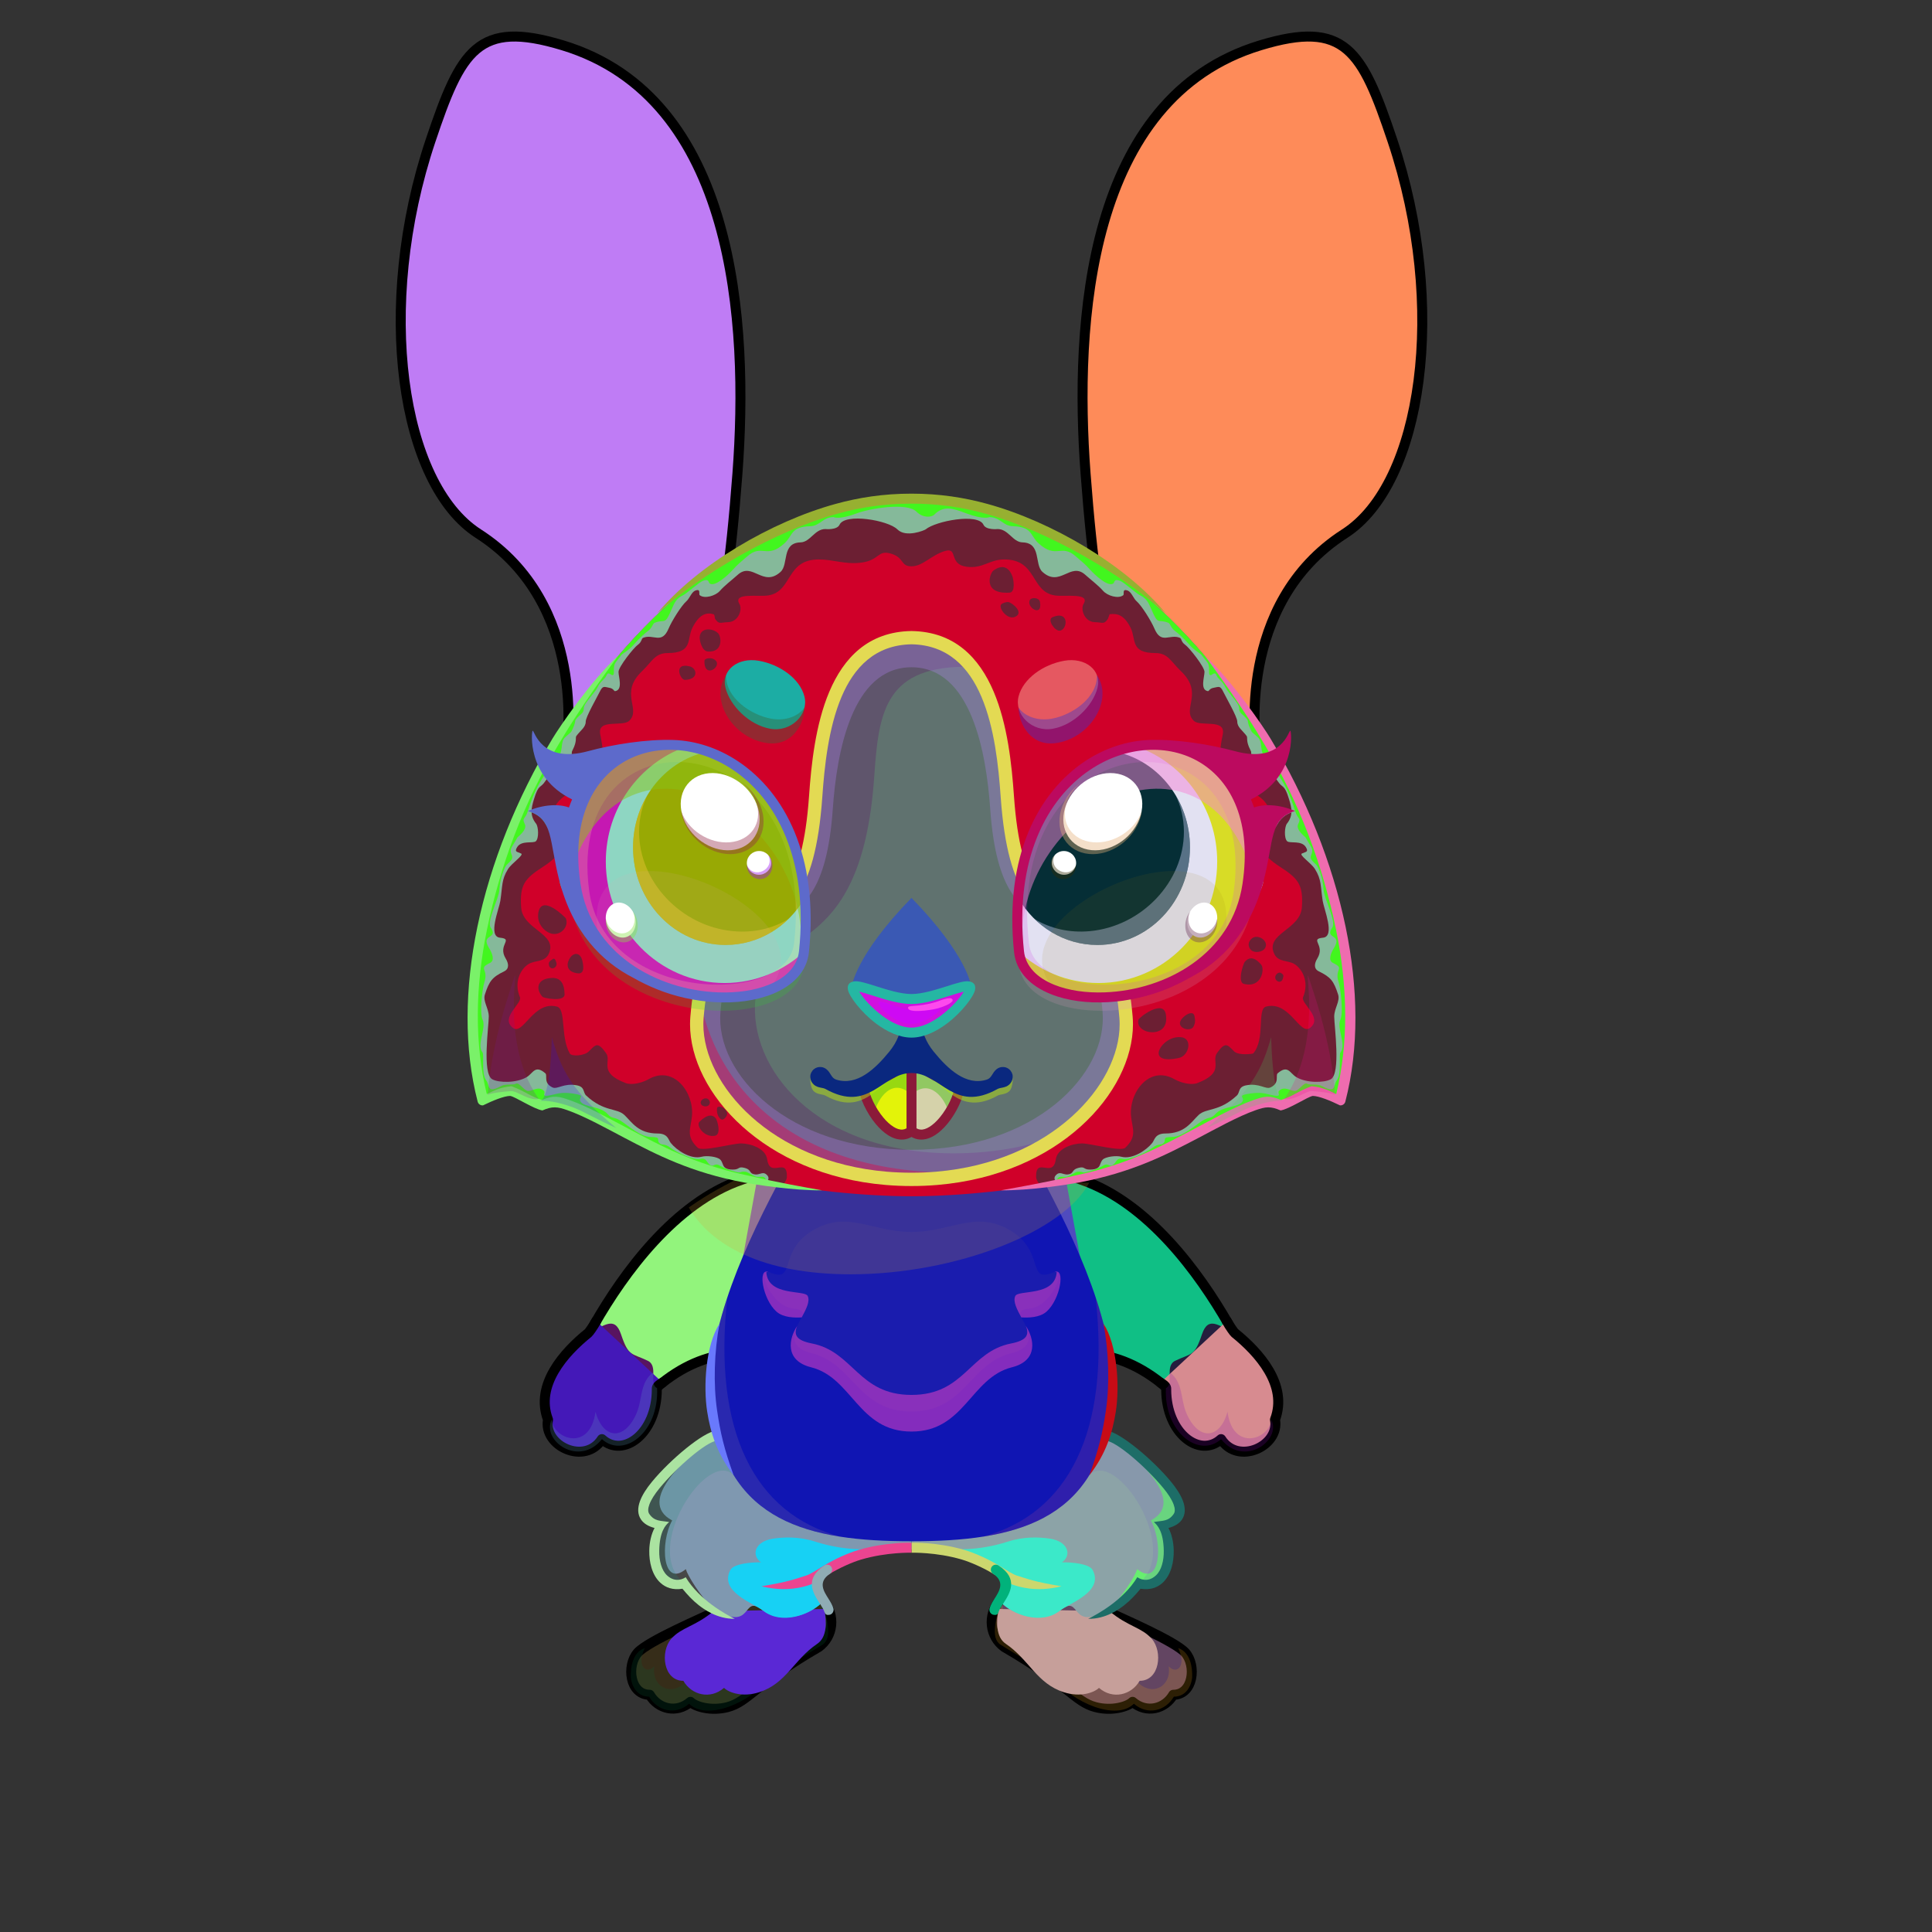 <?xml version="1.0" encoding="UTF-8"?><!DOCTYPE svg PUBLIC "-//W3C//DTD SVG 1.1//EN" "http://www.w3.org/Graphics/SVG/1.1/DTD/svg11.dtd"><!-- Creator: CorelDRAW 2018 (64-Bit) --><svg xmlns="http://www.w3.org/2000/svg" xmlns:xlink="http://www.w3.org/1999/xlink" xml:space="preserve" width="290mm" height="290mm" version="1.1" style="shape-rendering:geometricPrecision; text-rendering:geometricPrecision; image-rendering:optimizeQuality; fill-rule:evenodd; clip-rule:evenodd" viewBox="0 0 29000 29000">
 <rect x="0" y="0" width="29000" height="29000" fill="#333333" stroke="none"/>
 <defs>
  <style type="text/css">
   <![CDATA[
    .str0 {stroke:black;stroke-width:150;stroke-linecap:round;stroke-linejoin:round;stroke-miterlimit:22.926}
    .str1 {stroke:black;stroke-width:150;stroke-linecap:round;stroke-linejoin:round;stroke-miterlimit:22.926}
    .fil2 {fill:none}
    .fil28 {fill:#FFCCCC}
    .fil29 {fill:#FFFFCC}
    .fil41 {fill:white}
    .fil9 {fill:black;fill-rule:nonzero}
    .fil69 {fill:#FFFFCC;fill-opacity:0.102}
    .fil3 {fill:black;fill-opacity:0.2}
    .fil64 {fill:#FFFFCC;fill-opacity:0.2}
    .fil50 {fill:black;fill-rule:nonzero;fill-opacity:0.2}
    .fil49 {fill:#FFFFCC;fill-rule:nonzero;fill-opacity:0.2}
    .fil31 {fill:black;fill-opacity:0.302}
    .fil43 {fill:#2E1911;fill-opacity:0.302}
    .fil70 {fill:#009933;fill-opacity:0.4}
    .fil47 {fill:#4D4D2A;fill-opacity:0.4}
    .fil57 {fill:black;fill-opacity:0.502}
    .fil68 {fill:lime;fill-opacity:0.502}
    .fil23 {fill:#2E1911;fill-opacity:0.502}
    .fil42 {fill:#764B23;fill-opacity:0.502}
    .fil30 {fill:#2E1911;fill-rule:nonzero;fill-opacity:0.502}
    .fil36 {fill:url(#id0)}
    .fil38 {fill:url(#id1)}
    .fil52 {fill:url(#id2)}
    .fil11 {fill:url(#id3)}
    .fil12 {fill:url(#id4)}
    .fil48 {fill:url(#id5)}
    .fil51 {fill:url(#id6)}
    .fil32 {fill:url(#id7)}
    .fil6 {fill:url(#id8)}
    .fil17 {fill:url(#id9)}
    .fil20 {fill:url(#id10)}
    .fil45 {fill:url(#id11)}
    .fil44 {fill:url(#id12)}
    .fil39 {fill:url(#id13)}
    .fil8 {fill:url(#id14)}
    .fil33 {fill:url(#id15)}
    .fil46 {fill:url(#id16)}
    .fil21 {fill:url(#id17)}
    .fil37 {fill:url(#id18)}
    .fil35 {fill:url(#id19)}
    .fil26 {fill:url(#id20)}
    .fil25 {fill:url(#id21)}
    .fil34 {fill:url(#id22)}
    .fil56 {fill:url(#id23)}
    .fil13 {fill:url(#id24)}
    .fil10 {fill:url(#id25)}
    .fil63 {fill:url(#id26)}
    .fil15 {fill:url(#id27)}
    .fil24 {fill:url(#id28)}
    .fil7 {fill:url(#id29)}
    .fil19 {fill:url(#id30)}
    .fil18 {fill:url(#id31)}
    .fil61 {fill:url(#id32)}
    .fil71 {fill:url(#id33)}
    .fil65 {fill:url(#id34)}
    .fil73 {fill:url(#id35)}
    .fil67 {fill:url(#id36)}
    .fil4 {fill:url(#id37)}
    .fil0 {fill:url(#id38)}
    .fil53 {fill:url(#id39)}
    .fil55 {fill:url(#id40)}
    .fil54 {fill:url(#id41)}
    .fil40 {fill:url(#id42)}
    .fil66 {fill:url(#id43)}
    .fil72 {fill:url(#id44)}
    .fil1 {fill:url(#id45)}
    .fil5 {fill:url(#id46)}
    .fil60 {fill:url(#id47)}
    .fil27 {fill:url(#id48)}
    .fil22 {fill:url(#id49)}
    .fil58 {fill:url(#id50);fill-rule:nonzero}
    .fil62 {fill:url(#id51);fill-rule:nonzero}
    .fil59 {fill:url(#id52);fill-rule:nonzero}
    .fil14 {fill:url(#id53)}
    .fil16 {fill:url(#id54)}
   ]]>
  </style>
  <linearGradient id="id0" gradientUnits="userSpaceOnUse" x1="13681.93" y1="7484.8" x2="13681.93" y2="17793.5">
   <stop offset="0" style="stop-opacity:1; stop-color:#E0AB6B"/>
   <stop offset="0.322" style="stop-opacity:1; stop-color:#FFE6A6"/>
   <stop offset="1" style="stop-opacity:1; stop-color:#B07D51"/>
  </linearGradient>
  <linearGradient id="id1" gradientUnits="userSpaceOnUse" x1="13681.93" y1="17793.5" x2="13681.93" y2="7484.8">
   <stop offset="0" style="stop-opacity:1; stop-color:#59350D"/>
   <stop offset="0.31" style="stop-opacity:1; stop-color:#D69545"/>
   <stop offset="0.529" style="stop-opacity:1; stop-color:#FFE6A6"/>
   <stop offset="1" style="stop-opacity:1; stop-color:#E8B984"/>
  </linearGradient>
  <linearGradient id="id2" gradientUnits="userSpaceOnUse" x1="17539.14" y1="12151.51" x2="17172.59" y2="14382.51">
   <stop offset="0" style="stop-opacity:1; stop-color:black"/>
   <stop offset="1" style="stop-opacity:1; stop-color:#122E11"/>
  </linearGradient>
  <linearGradient id="id3" gradientUnits="userSpaceOnUse" x1="10742.74" y1="22749.43" x2="9600.21" y2="23001.37">
   <stop offset="0" style="stop-opacity:1; stop-color:#E0AB6B"/>
   <stop offset="0.471" style="stop-opacity:1; stop-color:#FBE0AA"/>
   <stop offset="1" style="stop-opacity:1; stop-color:#FFE6A6"/>
  </linearGradient>
  <linearGradient id="id4" gradientUnits="userSpaceOnUse" xlink:href="#id3" x1="12663.26" y1="23063.63" x2="11377.25" y2="24298.74">
  </linearGradient>
  <linearGradient id="id5" gradientUnits="userSpaceOnUse" x1="12067.05" y1="10295.26" x2="10897.91" y2="10559.63">
   <stop offset="0" style="stop-opacity:1; stop-color:#E2FFA7"/>
   <stop offset="1" style="stop-opacity:1; stop-color:#DCFFD3"/>
  </linearGradient>
  <linearGradient id="id6" gradientUnits="userSpaceOnUse" xlink:href="#id2" x1="9002.9" y1="12055.19" x2="11013.13" y2="14478.83">
  </linearGradient>
  <linearGradient id="id7" gradientUnits="userSpaceOnUse" x1="21482.15" y1="9567.7" x2="16116.45" y2="2185.36">
   <stop offset="0" style="stop-opacity:1; stop-color:#30130B"/>
   <stop offset="0.129" style="stop-opacity:1; stop-color:#593618"/>
   <stop offset="0.42" style="stop-opacity:1; stop-color:#8F5D24"/>
   <stop offset="1" style="stop-opacity:1; stop-color:#C48237"/>
  </linearGradient>
  <linearGradient id="id8" gradientUnits="userSpaceOnUse" x1="15147" y1="24241.9" x2="16256.64" y2="21222.96">
   <stop offset="0" style="stop-opacity:1; stop-color:#C48237"/>
   <stop offset="0.439" style="stop-opacity:1; stop-color:#C48237"/>
   <stop offset="1" style="stop-opacity:1; stop-color:#4D2D09"/>
  </linearGradient>
  <linearGradient id="id9" gradientUnits="userSpaceOnUse" x1="18755.69" y1="21673.69" x2="17931.05" y2="19984.63">
   <stop offset="0" style="stop-opacity:1; stop-color:#593618"/>
   <stop offset="0.341" style="stop-opacity:1; stop-color:#8F5D24"/>
   <stop offset="0.722" style="stop-opacity:1; stop-color:#C48237"/>
   <stop offset="1" style="stop-opacity:1; stop-color:#C48237"/>
  </linearGradient>
  <linearGradient id="id10" gradientUnits="userSpaceOnUse" xlink:href="#id3" x1="8190.24" y1="20838.93" x2="9850.63" y2="21128.35">
  </linearGradient>
  <linearGradient id="id11" gradientUnits="userSpaceOnUse" x1="13681.94" y1="15241.38" x2="13681.94" y2="13477.6">
   <stop offset="0" style="stop-opacity:1; stop-color:#C1CF84"/>
   <stop offset="0.329" style="stop-opacity:1; stop-color:#E2FFA7"/>
   <stop offset="0.6" style="stop-opacity:1; stop-color:#E7FFDA"/>
   <stop offset="1" style="stop-opacity:1; stop-color:#DCFFD3"/>
  </linearGradient>
  <linearGradient id="id12" gradientUnits="userSpaceOnUse" x1="13681.94" y1="17802.85" x2="13681.93" y2="9471.86">
   <stop offset="0" style="stop-opacity:1; stop-color:#240C06"/>
   <stop offset="1" style="stop-opacity:1; stop-color:#754A1E"/>
  </linearGradient>
  <linearGradient id="id13" gradientUnits="userSpaceOnUse" xlink:href="#id7" x1="13681.94" y1="17750.95" x2="13681.94" y2="7484.8">
  </linearGradient>
  <linearGradient id="id14" gradientUnits="userSpaceOnUse" xlink:href="#id3" x1="14328.92" y1="23374.85" x2="16358.29" y2="23987.52">
  </linearGradient>
  <linearGradient id="id15" gradientUnits="userSpaceOnUse" x1="21631.88" y1="4428.68" x2="16341.12" y2="6635.17">
   <stop offset="0" style="stop-opacity:1; stop-color:#30130B"/>
   <stop offset="0.31" style="stop-opacity:1; stop-color:#593618"/>
   <stop offset="1" style="stop-opacity:1; stop-color:#C48237"/>
  </linearGradient>
  <linearGradient id="id16" gradientUnits="userSpaceOnUse" xlink:href="#id5" x1="16465.95" y1="10295.26" x2="15296.81" y2="10559.63">
  </linearGradient>
  <linearGradient id="id17" gradientUnits="userSpaceOnUse" x1="13681.92" y1="17759.14" x2="13681.92" y2="23134.87">
   <stop offset="0" style="stop-opacity:1; stop-color:#30130B"/>
   <stop offset="0.18" style="stop-opacity:1; stop-color:#593618"/>
   <stop offset="0.42" style="stop-opacity:1; stop-color:#8F5D24"/>
   <stop offset="1" style="stop-opacity:1; stop-color:#C48237"/>
  </linearGradient>
  <linearGradient id="id18" gradientUnits="userSpaceOnUse" xlink:href="#id7" x1="13681.94" y1="17956.5" x2="13681.94" y2="7484.8">
  </linearGradient>
  <linearGradient id="id19" gradientUnits="userSpaceOnUse" x1="21125.47" y1="4171.52" x2="16423.49" y2="8301.82">
   <stop offset="0" style="stop-opacity:1; stop-color:#FFC3AD"/>
   <stop offset="1" style="stop-opacity:1; stop-color:#F27672"/>
  </linearGradient>
  <linearGradient id="id20" gradientUnits="userSpaceOnUse" xlink:href="#id15" x1="6109.02" y1="3016.66" x2="10381.98" y2="2235.63">
  </linearGradient>
  <linearGradient id="id21" gradientUnits="userSpaceOnUse" xlink:href="#id15" x1="5843.64" y1="4745.33" x2="10911.08" y2="6318.52">
  </linearGradient>
  <linearGradient id="id22" gradientUnits="userSpaceOnUse" xlink:href="#id15" x1="20989.52" y1="3689.06" x2="17247.2" y2="1563.23">
  </linearGradient>
  <linearGradient id="id23" gradientUnits="userSpaceOnUse" x1="13693.36" y1="16759.26" x2="14393.3" y2="16169.97">
   <stop offset="0" style="stop-opacity:1; stop-color:#FFF6D9"/>
   <stop offset="0.639" style="stop-opacity:1; stop-color:#FFE38F"/>
   <stop offset="1" style="stop-opacity:1; stop-color:#E4B274"/>
  </linearGradient>
  <linearGradient id="id24" gradientUnits="userSpaceOnUse" x1="15207.45" y1="18312.96" x2="18154.73" y2="20332.93">
   <stop offset="0" style="stop-opacity:1; stop-color:#1F0C00"/>
   <stop offset="0.29" style="stop-opacity:1; stop-color:#593618"/>
   <stop offset="0.522" style="stop-opacity:1; stop-color:#8F5D24"/>
   <stop offset="0.769" style="stop-opacity:1; stop-color:#C48237"/>
   <stop offset="1" style="stop-opacity:1; stop-color:#C48237"/>
  </linearGradient>
  <linearGradient id="id25" gradientUnits="userSpaceOnUse" xlink:href="#id8" x1="12216.86" y1="24241.9" x2="11107.22" y2="21222.96">
  </linearGradient>
  <linearGradient id="id26" gradientUnits="userSpaceOnUse" x1="14082.87" y1="14909.74" x2="13847.74" y2="15249.07">
   <stop offset="0" style="stop-opacity:1; stop-color:#ED9B9A"/>
   <stop offset="0.259" style="stop-opacity:1; stop-color:#E1A3A2"/>
   <stop offset="1" style="stop-opacity:1; stop-color:#FAFEFF"/>
  </linearGradient>
  <linearGradient id="id27" gradientUnits="userSpaceOnUse" xlink:href="#id24" x1="12185.39" y1="18346.52" x2="9180.15" y2="20299.37">
  </linearGradient>
  <linearGradient id="id28" gradientUnits="userSpaceOnUse" xlink:href="#id7" x1="5789.45" y1="9373.68" x2="11339.67" y2="2379.38">
  </linearGradient>
  <linearGradient id="id29" gradientUnits="userSpaceOnUse" xlink:href="#id3" x1="16658.4" y1="22838.38" x2="17726.37" y2="22912.42">
  </linearGradient>
  <linearGradient id="id30" gradientUnits="userSpaceOnUse" xlink:href="#id9" x1="8433.3" y1="21530.51" x2="9607.68" y2="20127.81">
  </linearGradient>
  <linearGradient id="id31" gradientUnits="userSpaceOnUse" xlink:href="#id3" x1="17513.23" y1="20838.93" x2="19173.62" y2="21128.35">
  </linearGradient>
  <linearGradient id="id32" gradientUnits="userSpaceOnUse" x1="13654.08" y1="15382.75" x2="13709.78" y2="15020.18">
   <stop offset="0" style="stop-opacity:1; stop-color:#C24442"/>
   <stop offset="0.361" style="stop-opacity:1; stop-color:#CC7270"/>
   <stop offset="1" style="stop-opacity:1; stop-color:#F4A3A3"/>
  </linearGradient>
  <linearGradient id="id33" gradientUnits="userSpaceOnUse" x1="10747.21" y1="14923.16" x2="9951.3" y2="11229.73">
   <stop offset="0" style="stop-opacity:1; stop-color:#5FEA27"/>
   <stop offset="0.78" style="stop-opacity:1; stop-color:#06230D"/>
   <stop offset="1" style="stop-opacity:1; stop-color:#004F05"/>
  </linearGradient>
  <linearGradient id="id34" gradientUnits="userSpaceOnUse" xlink:href="#id33" x1="16793.96" y1="14957.12" x2="17235.24" y2="11195.77">
  </linearGradient>
  <linearGradient id="id35" gradientUnits="userSpaceOnUse" x1="11086.27" y1="11327.5" x2="10490.06" y2="14146.29">
   <stop offset="0" style="stop-opacity:1; stop-color:#156B1B"/>
   <stop offset="0.4" style="stop-opacity:1; stop-color:#063004"/>
   <stop offset="1" style="stop-opacity:1; stop-color:#1BAB49"/>
  </linearGradient>
  <linearGradient id="id36" gradientUnits="userSpaceOnUse" xlink:href="#id35" x1="16575.69" y1="11289.78" x2="16575.69" y2="14184.01">
  </linearGradient>
  <linearGradient id="id37" gradientUnits="userSpaceOnUse" xlink:href="#id9" x1="10476.09" y1="25629.84" x2="11477.12" y2="23772.27">
  </linearGradient>
  <linearGradient id="id38" gradientUnits="userSpaceOnUse" xlink:href="#id9" x1="16687.36" y1="25665.24" x2="16087.15" y2="23736.88">
  </linearGradient>
  <linearGradient id="id39" gradientUnits="userSpaceOnUse" x1="13320.78" y1="17030.7" x2="13320.78" y2="15898.55">
   <stop offset="0" style="stop-opacity:1; stop-color:#FFF6D9"/>
   <stop offset="0.49" style="stop-opacity:1; stop-color:#FFE38F"/>
   <stop offset="1" style="stop-opacity:1; stop-color:#E4B274"/>
  </linearGradient>
  <linearGradient id="id40" gradientUnits="userSpaceOnUse" xlink:href="#id39" x1="14043.33" y1="17030.7" x2="14043.33" y2="15898.55">
  </linearGradient>
  <linearGradient id="id41" gradientUnits="userSpaceOnUse" xlink:href="#id23" x1="13618.48" y1="16877.55" x2="13023.06" y2="16051.7">
  </linearGradient>
  <linearGradient id="id42" gradientUnits="userSpaceOnUse" x1="13681.93" y1="17702.85" x2="13681.93" y2="9571.47">
   <stop offset="0" style="stop-opacity:1; stop-color:#C1CF84"/>
   <stop offset="0.18" style="stop-opacity:1; stop-color:#E2FFA7"/>
   <stop offset="0.522" style="stop-opacity:1; stop-color:#E7FFDA"/>
   <stop offset="1" style="stop-opacity:1; stop-color:#DCFFD3"/>
  </linearGradient>
  <linearGradient id="id43" gradientUnits="userSpaceOnUse" x1="15270.32" y1="12982.47" x2="18270.52" y2="12982.47">
   <stop offset="0" style="stop-opacity:1; stop-color:#5FEA27"/>
   <stop offset="0.502" style="stop-opacity:1; stop-color:#91FF87"/>
   <stop offset="1" style="stop-opacity:1; stop-color:#5FEA27"/>
  </linearGradient>
  <linearGradient id="id44" gradientUnits="userSpaceOnUse" xlink:href="#id43" x1="9094.27" y1="12914.69" x2="12092.62" y2="13050.24">
  </linearGradient>
  <linearGradient id="id45" gradientUnits="userSpaceOnUse" xlink:href="#id3" x1="17810.73" y1="24325.47" x2="14963.78" y2="25076.65">
  </linearGradient>
  <linearGradient id="id46" gradientUnits="userSpaceOnUse" xlink:href="#id3" x1="12400.05" y1="24325.47" x2="9553.1" y2="25076.65">
  </linearGradient>
  <linearGradient id="id47" gradientUnits="userSpaceOnUse" x1="13021.09" y1="14803.4" x2="13021.09" y2="15499.94">
   <stop offset="0" style="stop-opacity:1; stop-color:#FFB0B0"/>
   <stop offset="1" style="stop-opacity:1; stop-color:#BA5C59"/>
  </linearGradient>
  <linearGradient id="id48" gradientUnits="userSpaceOnUse" xlink:href="#id19" x1="6709.18" y1="3254.44" x2="10319.87" y2="9155.53">
  </linearGradient>
  <linearGradient id="id49" gradientUnits="userSpaceOnUse" x1="12578.42" y1="18337.63" x2="12578.42" y2="21188.21">
   <stop offset="0" style="stop-opacity:1; stop-color:#C1CF84"/>
   <stop offset="0.38" style="stop-opacity:1; stop-color:#E2FFA7"/>
   <stop offset="0.71" style="stop-opacity:1; stop-color:#E7FFDA"/>
   <stop offset="1" style="stop-opacity:1; stop-color:#DCFFD3"/>
  </linearGradient>
  <linearGradient id="id50" gradientUnits="userSpaceOnUse" x1="13682.05" y1="17105.4" x2="13682.05" y2="15823.67">
   <stop offset="0" style="stop-opacity:1; stop-color:#2E1911"/>
   <stop offset="0.51" style="stop-opacity:1; stop-color:#2E1911"/>
   <stop offset="1" style="stop-opacity:1; stop-color:#0A0502"/>
  </linearGradient>
  <linearGradient id="id51" gradientUnits="userSpaceOnUse" x1="13681.93" y1="14728.93" x2="13681.93" y2="15574.94">
   <stop offset="0" style="stop-opacity:1; stop-color:#2E1911"/>
   <stop offset="0.239" style="stop-opacity:1; stop-color:#2E1911"/>
   <stop offset="1" style="stop-opacity:1; stop-color:#0A0502"/>
  </linearGradient>
  <linearGradient id="id52" gradientUnits="userSpaceOnUse" x1="13681.93" y1="16464.77" x2="13681.93" y2="15170.09">
   <stop offset="0" style="stop-opacity:1; stop-color:#2E1911"/>
   <stop offset="0.251" style="stop-opacity:1; stop-color:#2E1911"/>
   <stop offset="1" style="stop-opacity:1; stop-color:#0A0502"/>
  </linearGradient>
  <linearGradient id="id53" gradientUnits="userSpaceOnUse" x1="16571.2" y1="18145.93" x2="18041.27" y2="19525.08">
   <stop offset="0" style="stop-opacity:1; stop-color:#30130B"/>
   <stop offset="0.439" style="stop-opacity:1; stop-color:#593618"/>
   <stop offset="1" style="stop-opacity:1; stop-color:#8F5D24"/>
  </linearGradient>
  <linearGradient id="id54" gradientUnits="userSpaceOnUse" xlink:href="#id53" x1="10792.66" y1="18145.93" x2="9322.59" y2="19525.08">
  </linearGradient>
 </defs>
 <g id="Legs">
  <g id="_2411853657696">
   <path class="fil0" d="M17611.19 25439.21c-123.56,214.04 -403.48,285.33 -610.7,105.88 -70.65,70.23 -305.1,145.27 -558.85,78.94 -310.74,-81.24 -424.81,-357.24 -1365.78,-900.51 -220.49,-159.46 -256.84,-472.99 -70.64,-700.58 252.49,-375.05 782.66,-165.21 1075.55,-247.93 373.84,-101.68 736.94,157.82 534.63,412.54 198.78,95.76 1024.55,447.2 1177.27,620.9 168.78,191.95 120.75,630.76 -181.48,630.76z" style="fill:#2b3007"/>
   <path class="fil1" d="M17611.19 25439.21c-123.56,214.04 -403.48,285.33 -610.7,105.88 -70.65,70.23 -305.1,145.27 -558.85,78.94 -310.74,-81.24 -424.81,-357.24 -1365.78,-900.51 -200.82,-145.23 -248.86,-418.26 -115.16,-637.77 -118.06,197.69 0.06,355.7 199.83,500.18 940.97,543.27 949.22,660.55 1259.94,741.76 253.72,66.31 669.75,45.55 394.8,-319.71 218.16,-7.25 334.87,178.99 409.61,239.98 138.62,113.14 341.03,-167.34 179.94,-364.38 75.12,12.17 162.21,85.44 183.97,88.79 75.31,11.61 97.28,-53.2 43.29,-139.06 -75.3,-119.72 -817.9,-550 -1016.68,-645.76 198.78,95.76 1024.55,447.2 1177.27,620.9 168.78,191.95 120.75,630.76 -181.48,630.76z" style="fill:#17df02"/>
   <path class="fil2 str0" d="M17611.19 25439.21c-123.56,214.04 -403.48,285.33 -610.7,105.88 -70.65,70.23 -305.1,145.27 -558.85,78.94 -310.74,-81.24 -424.81,-357.24 -1365.78,-900.51 -220.49,-159.46 -256.84,-472.99 -70.64,-700.58 252.49,-375.05 782.66,-165.21 1075.55,-247.93 373.84,-101.68 736.94,157.82 534.63,412.54 198.78,95.76 1024.55,447.2 1177.27,620.9 168.78,191.95 120.75,630.76 -181.48,630.76z" style="fill:#634562"/>
   <path class="fil3" d="M17619.89 25467.81c-123.56,214.04 -392.89,285.33 -600.11,105.88 -263.27,261.71 -916.66,-12.43 -1207.68,-387.7 -314.79,-217.24 -676.79,-421.62 -795.64,-500.03 -156.12,-103 -53.19,-398.33 -20.96,-584.15 17.85,-13.98 36.32,-26.67 55.45,-37.83 -59.89,533.31 1968.85,1766.03 1957.44,1098.35 213.34,341.57 585.05,186.16 533.82,-150.27 126.71,133.91 271.29,-14.39 142.78,-274 182.48,62.12 215.54,288.03 209.67,440.56 -17.28,153.49 -106.7,289.19 -274.77,289.19z" style="fill:#e29d1b"/>
   <path class="fil2" d="M16655.48 24185.7c277.12,231.33 479.91,239.56 632.6,413.23 168.75,191.92 120.75,630.76 -181.48,630.76 -123.56,214.04 -403.48,285.33 -610.7,105.88 -70.65,70.23 -276.53,145.76 -526.32,65.76 -409.3,-131.08 -519.97,-488.94 -871.1,-725.96 -156.04,-105.33 -138.82,-331.38 -109.24,-523.93" style="fill:#c69f9a"/>
  </g>
  <g id="_2411853652480">
   <path class="fil4" d="M9752.67 25439.21c123.56,214.04 403.48,285.33 610.7,105.88 70.65,70.23 305.1,145.27 558.85,78.94 310.74,-81.24 424.81,-357.24 1365.78,-900.51 220.49,-159.46 256.84,-472.99 70.64,-700.58 -252.49,-375.05 -782.66,-165.21 -1075.55,-247.93 -373.84,-101.68 -736.94,157.82 -534.63,412.54 -198.78,95.76 -1024.55,447.2 -1177.27,620.9 -168.78,191.95 -120.75,630.76 181.48,630.76z" style="fill:#0f4b65"/>
   <path class="fil5" d="M9752.67 25439.21c123.56,214.04 403.48,285.33 610.7,105.88 70.65,70.23 305.1,145.27 558.85,78.94 310.74,-81.24 424.81,-357.24 1365.78,-900.51 200.82,-145.23 248.86,-418.26 115.16,-637.77 118.06,197.69 -0.06,355.7 -199.83,500.18 -940.97,543.27 -949.22,660.55 -1259.94,741.76 -253.72,66.31 -669.75,45.55 -394.8,-319.71 -218.16,-7.25 -334.87,178.99 -409.61,239.98 -138.62,113.14 -341.03,-167.34 -179.94,-364.38 -75.12,12.17 -162.21,85.44 -183.97,88.79 -75.31,11.61 -97.28,-53.2 -43.29,-139.06 75.3,-119.72 817.9,-550 1016.68,-645.76 -198.78,95.76 -1024.55,447.2 -1177.27,620.9 -168.78,191.95 -120.75,630.76 181.48,630.76z" style="fill:#32a702"/>
   <path class="fil2 str0" d="M9752.67 25439.21c123.56,214.04 403.48,285.33 610.7,105.88 70.65,70.23 305.1,145.27 558.85,78.94 310.74,-81.24 424.81,-357.24 1365.78,-900.51 220.49,-159.46 256.84,-472.99 70.64,-700.58 -252.49,-375.05 -782.66,-165.21 -1075.55,-247.93 -373.84,-101.68 -736.94,157.82 -534.63,412.54 -198.78,95.76 -1024.55,447.2 -1177.27,620.9 -168.78,191.95 -120.75,630.76 181.48,630.76z" style="fill:#362d19"/>
   <path class="fil3" d="M9743.97 25467.81c123.56,214.04 392.89,285.33 600.11,105.88 263.27,261.71 916.66,-12.43 1207.68,-387.7 314.79,-217.24 676.79,-421.62 795.64,-500.03 156.12,-103 53.19,-398.33 20.96,-584.15 -17.85,-13.98 -36.32,-26.67 -55.45,-37.83 59.89,533.31 -1968.85,1766.03 -1957.44,1098.35 -213.34,341.57 -585.05,186.16 -533.82,-150.27 -126.71,133.91 -271.29,-14.39 -142.78,-274 -182.48,62.12 -215.54,288.03 -209.67,440.56 17.28,153.49 106.7,289.19 274.77,289.19z" style="fill:#05623b"/>
   <path class="fil2" d="M10708.38 24185.7c-277.12,231.33 -479.91,239.56 -632.6,413.23 -168.75,191.92 -120.75,630.76 181.48,630.76 123.56,214.04 403.48,285.33 610.7,105.88 70.65,70.23 276.53,145.76 526.32,65.76 409.3,-131.08 519.97,-488.94 871.1,-725.96 156.04,-105.33 138.82,-331.38 109.24,-523.93" style="fill:#5a28d5"/>
  </g>
  <g id="_2411853652000">
   <path class="fil6" d="M13682 23259.3c350.13,0 1187.72,54.86 1405.45,467.27 87.54,165.8 -123.6,236.81 -55.98,329.08 214.87,221.86 636.02,309.24 894.44,108.39 312.34,-242.74 115.79,357.39 737.22,-16.12 150.3,-63.23 398.99,-283.43 427.82,-382.75 416.85,68.7 605.41,-369.65 363.13,-827.7 40.25,-68.57 320.31,-132.71 258.75,-303.64 -232.51,-645.56 -883.05,-868.09 -1382.72,-1445.61 -621.48,859.57 -1470.39,1269.07 -2648.11,1328.08l0 743z" style="fill:#8ca3a7"/>
   <path class="fil7" d="M16717.16 21602.88c285.08,241.87 1120.44,920.78 557.3,1219.55 186.7,336.97 143.38,1016.74 -204.68,731.08 -28.83,99.32 -210.41,391.61 -406.65,594.41 150.3,-63.23 398.99,-283.43 427.82,-382.75 416.85,68.7 605.41,-369.65 363.13,-827.7 40.25,-68.57 320.3,-132.72 258.75,-303.64 -232.5,-645.55 -439.82,-598.26 -995.67,-1030.95z" style="fill:#67ee70"/>
   <path class="fil8" d="M14251.63 23224.86c-8.59,41.93 429.53,60.11 873.34,-83.65 248.02,-80.34 475.25,-69.27 634.35,-45.57 273.92,40.81 333.17,247.73 181.71,355.49 144.47,-2.89 410.95,19.95 460.75,116.11 169.67,327.65 -344.19,493.17 -502.92,616.54 -258.45,200.87 -680.63,73.48 -895.5,-148.38 -9.31,-12.7 -13.63,-25.02 -14.44,-37.26l0 -0.03c36.41,-85.22 105.37,-71.83 98.53,-271.54 -6.84,-199.71 -835.82,-501.71 -835.82,-501.71z" style="fill:#3be9c9"/>
   <path class="fil3" d="M17090.95 23765.17c261.39,31.13 489.47,-175.85 415.11,-754.37 -6.91,-53.74 -81.86,-153.61 -28.23,-159.66 108.73,-12.26 253.38,-193.74 187.27,-332.27 -242.35,-507.83 -866.46,-876.4 -1106.76,-1096.6l-285.66 578.41c26.43,47.89 52.85,95.78 79.28,143.67 387.48,-413.26 1396.39,1116.5 738.99,1620.82z" style="fill:#7672bd"/>
   <path class="fil9" d="M13681.96 23156.77c0,53.89 0,70.23 0,150.29 1.05,-0.09 369.7,-11.33 754.7,102.19 128.96,38.03 326.86,124.14 481.95,220.11 121.28,75.04 227.25,140.61 294.6,161.31 67.97,20.91 336.72,117.86 720.21,19.22 -408.62,-65.2 -515.39,-112.7 -675.71,-162 -47.86,-14.71 -146.31,-75.63 -259,-145.36 -162.97,-100.83 -370.1,-192.66 -519.34,-236.67 -413.86,-122.04 -796.28,-109.25 -797.41,-109.09z" style="fill:#ccd76e"/>
   <path class="fil9" d="M14852.41 24149.58c-6.63,40.77 19.98,82.54 60.75,89.17 40.77,6.63 59.9,0.68 77.73,-47.56 3.27,-19.88 35.74,-71.71 63.2,-114.07 105.22,-162.3 243.27,-375.23 -65.46,-578.32 -34.46,-22.65 -80.77,-13.08 -103.42,21.38 -22.65,34.46 -13.08,80.77 21.38,103.42 184.59,121.43 92.39,263.67 22.1,372.08 -36.56,56.4 -63.62,104.09 -76.28,153.9z" style="fill:#01b27b"/>
   <path class="fil9" d="M16618.15 21476.2c-41.09,-4.2 -77.83,25.7 -82.03,66.79 -4.2,41.09 25.7,77.83 66.79,82.03 161.07,17.07 599.3,395.51 860.76,713.33 70.89,86.18 125.49,170.06 152.69,244.12 21.74,59.21 24.67,109.1 0.99,143.12 -80.54,115.74 -170.49,97.44 -297.91,120.65 55.67,47.23 143.94,142.06 149.29,429.66 1.36,73.35 -7.17,148.15 -27.5,214.91 -19.1,62.7 -48.35,117.67 -89.21,155.91 -129.91,121.57 -258.85,44.88 -280.15,26.9 -207.8,345.92 -607.19,561.12 -737.55,625.09 263.74,5.24 468.46,-146.87 542.68,-205.35 95.54,-75.28 167.25,-154.35 243.07,-245.86 142.95,23.4 252.79,-15.89 333.91,-91.8 61.44,-57.51 103.92,-135.23 130.21,-221.53 25.05,-82.24 35.59,-172.84 33.96,-260.61 -2.35,-125.87 -31.1,-248.72 -79.35,-337.97 97.33,-25.49 162.64,-68.49 201.59,-124.46 54.87,-78.85 55.16,-175.19 16.59,-280.22 -33.11,-90.17 -96.56,-188.62 -177.89,-287.48 -281.15,-341.75 -772.97,-747.31 -960.94,-767.23z" style="fill:#1d6d67"/>
  </g>
  <g id="_2411853647520">
   <path class="fil10" d="M13681.86 23259.3c-350.13,0 -1187.72,54.86 -1405.45,467.27 -87.54,165.8 123.6,236.81 55.98,329.08 -214.87,221.86 -636.02,309.24 -894.44,108.39 -312.34,-242.74 -115.79,357.39 -737.22,-16.12 -150.3,-63.23 -398.99,-283.43 -427.82,-382.75 -416.85,68.7 -605.41,-369.65 -363.13,-827.7 -40.25,-68.57 -320.31,-132.71 -258.75,-303.64 232.51,-645.56 883.05,-868.09 1382.72,-1445.61 621.48,859.57 1470.39,1269.07 2648.11,1328.08l0 743z" style="fill:#7f98b0"/>
   <path class="fil11" d="M10646.7 21602.88c-285.08,241.87 -1120.44,920.78 -557.3,1219.55 -186.7,336.97 -143.38,1016.74 204.68,731.08 28.83,99.32 210.41,391.61 406.65,594.41 -150.3,-63.23 -398.99,-283.43 -427.82,-382.75 -416.85,68.7 -605.41,-369.65 -363.13,-827.7 -40.25,-68.57 -320.3,-132.72 -258.75,-303.64 232.5,-645.55 439.82,-598.26 995.67,-1030.95z" style="fill:#474747"/>
   <path class="fil12" d="M13112.23 23224.86c8.59,41.93 -429.53,60.11 -873.34,-83.65 -248.02,-80.34 -475.25,-69.27 -634.35,-45.57 -273.92,40.81 -333.17,247.73 -181.71,355.49 -144.47,-2.89 -410.95,19.95 -460.75,116.11 -169.67,327.65 344.19,493.17 502.92,616.54 258.45,200.87 680.63,73.48 895.5,-148.38 9.31,-12.7 13.63,-25.02 14.44,-37.26l0 -0.03c-36.41,-85.22 -105.37,-71.83 -98.53,-271.54 6.84,-199.71 835.82,-501.71 835.82,-501.71z" style="fill:#17d1f4"/>
   <path class="fil3" d="M10272.91 23765.17c-261.39,31.13 -489.47,-175.85 -415.11,-754.37 6.91,-53.74 81.86,-153.61 28.23,-159.66 -108.73,-12.26 -253.38,-193.74 -187.27,-332.27 242.35,-507.83 866.46,-876.4 1106.76,-1096.6l285.66 578.41c-26.43,47.89 -52.85,95.78 -79.28,143.67 -387.48,-413.26 -1396.39,1116.5 -738.99,1620.82z" style="fill:#228e7a"/>
   <path class="fil9" d="M13681.9 23156.77c0,53.89 0,70.23 0,150.29 -1.05,-0.09 -369.7,-11.33 -754.7,102.19 -128.96,38.03 -326.86,124.14 -481.95,220.11 -121.28,75.04 -227.25,140.61 -294.6,161.31 -67.97,20.91 -336.72,117.86 -720.21,19.22 408.62,-65.2 515.39,-112.7 675.71,-162 47.86,-14.71 146.31,-75.63 259,-145.36 162.97,-100.83 370.1,-192.66 519.34,-236.67 413.86,-122.04 796.28,-109.25 797.41,-109.09z" style="fill:#ec4490"/>
   <path class="fil9" d="M12511.45 24149.58c6.63,40.77 -19.98,82.54 -60.75,89.17 -40.77,6.63 -59.9,0.68 -77.73,-47.56 -3.27,-19.88 -35.74,-71.71 -63.2,-114.07 -105.22,-162.3 -243.27,-375.23 65.46,-578.32 34.46,-22.65 80.77,-13.08 103.42,21.38 22.65,34.46 13.08,80.77 -21.38,103.42 -184.59,121.43 -92.39,263.67 -22.1,372.08 36.56,56.4 63.62,104.09 76.28,153.9z" style="fill:#8facb4"/>
   <path class="fil9" d="M10745.71 21476.2c41.09,-4.2 77.83,25.7 82.03,66.79 4.2,41.09 -25.7,77.83 -66.79,82.03 -161.07,17.07 -599.3,395.51 -860.76,713.33 -70.89,86.18 -125.49,170.06 -152.69,244.12 -21.74,59.21 -24.67,109.1 -0.99,143.12 80.54,115.74 170.49,97.44 297.91,120.65 -55.67,47.23 -143.94,142.06 -149.29,429.66 -1.36,73.35 7.17,148.15 27.5,214.91 19.1,62.7 48.35,117.67 89.21,155.91 129.91,121.57 258.85,44.88 280.15,26.9 207.8,345.92 607.19,561.12 737.55,625.09 -263.74,5.24 -468.46,-146.87 -542.68,-205.35 -95.54,-75.28 -167.25,-154.35 -243.07,-245.86 -142.95,23.4 -252.79,-15.89 -333.91,-91.8 -61.44,-57.51 -103.92,-135.23 -130.21,-221.53 -25.05,-82.24 -35.59,-172.84 -33.96,-260.61 2.35,-125.87 31.1,-248.72 79.35,-337.97 -97.33,-25.49 -162.64,-68.49 -201.59,-124.46 -54.87,-78.85 -55.16,-175.19 -16.59,-280.22 33.11,-90.17 96.56,-188.62 177.89,-287.48 281.15,-341.75 772.97,-747.31 960.94,-767.23z" style="fill:#abe3a1"/>
  </g>
 </g>
 <g id="Body">
  <g id="_2411933556272">
   <g>
    <path class="fil13" d="M16231.22 17708.66c1006.56,345.42 1818.61,1401.79 2256.58,2165.43 288.88,503.69 -636.05,1265.03 -911.19,1013.52 -627.05,-573.17 -1208.37,-619.78 -1688.45,-542.15 -741.88,119.97 -1352.69,-1920.87 -930.81,-2545.29 421.91,-21.63 933.51,-40.49 1273.87,-91.51z" style="fill:#504bbe"/>
    <path class="fil3" d="M17511.98 20830.3c-602.27,-518.8 -1160.28,-559.8 -1623.82,-484.84 -171.07,27.66 -335.13,-59.69 -481.2,-217.95 -325.13,-471.76 752.73,-1097.7 1038.62,-655.88 261.31,403.84 734.1,847.76 1111.39,1126.01 -1.79,93.3 16.27,193.39 -44.96,232.66l0 -0.01 -0.03 0.01z" style="fill:#1e68a8"/>
    <path class="fil14" d="M18277.56 19738.88c133.26,-136.67 -69.6,-358.17 -194.75,-480.19 -125.15,-122.02 -258.49,-309.03 -391.76,-172.36 -133.27,136.67 -89.56,528.98 35.59,651 125.15,122.02 417.66,138.22 550.92,1.55zm-998.97 -320.7c208,-213.33 0.54,-493.31 -271.45,-497.02 -272.84,-3.73 -535.41,193.07 -196.45,523.56 125.14,122 259.9,186.79 467.9,-26.54zm-756.94 -1582.4c-154.44,133.03 -242.96,205.01 -228.93,427.17 23.51,372.29 409.78,518.23 773.97,495.22 317.19,-20.03 749.96,175.1 613.97,-5.74 -246.88,-328.32 -651.9,-673.84 -1159.01,-916.65z" style="fill:#f74b87"/>
    <path class="fil2 str0" d="M16476.97 20332.96c340.18,46.54 711.15,199.54 1099.64,554.65 275.13,251.49 1152.89,-508.63 864.02,-1012.31 -437.96,-763.63 -1202.86,-1821.23 -2209.41,-2166.64 -90.05,-30.9 -171.83,-58.83 -246.03,-84.05" style="fill:#10bf85"/>
   </g>
   <g>
    <path class="fil15" d="M11132.64 17708.66c-1006.56,345.42 -1818.61,1401.79 -2256.58,2165.43 -288.88,503.69 636.05,1265.03 911.19,1013.52 627.05,-573.17 1208.37,-619.78 1688.45,-542.15 741.88,119.97 1352.69,-1920.87 930.81,-2545.29 -421.91,-21.63 -933.51,-40.49 -1273.87,-91.51z" style="fill:#8267ac"/>
    <path class="fil3" d="M9851.88 20830.3c602.27,-518.8 1160.28,-559.8 1623.82,-484.84 171.07,27.66 335.13,-59.69 481.2,-217.95 325.13,-471.76 -752.73,-1097.7 -1038.62,-655.88 -261.31,403.84 -734.1,847.76 -1111.39,1126.01 1.79,93.3 -16.27,193.39 44.96,232.66l0 -0.01 0.03 0.01z" style="fill:#9c795d"/>
    <path class="fil16" d="M9086.3 19738.88c-133.26,-136.67 69.6,-358.17 194.75,-480.19 125.15,-122.02 258.49,-309.03 391.76,-172.36 133.27,136.67 89.56,528.98 -35.59,651 -125.15,122.02 -417.66,138.22 -550.92,1.55zm998.97 -320.7c-208,-213.33 -0.54,-493.31 271.45,-497.02 272.84,-3.73 535.41,193.07 196.45,523.56 -125.14,122 -259.9,186.79 -467.9,-26.54zm756.94 -1582.4c154.44,133.03 242.96,205.01 228.93,427.17 -23.51,372.29 -409.78,518.23 -773.97,495.22 -317.19,-20.03 -749.96,175.1 -613.97,-5.74 246.88,-328.32 651.9,-673.84 1159.01,-916.65z" style="fill:#9c944f"/>
    <path class="fil2 str0" d="M10886.89 20332.96c-340.18,46.54 -711.15,199.54 -1099.64,554.65 -275.13,251.49 -1152.89,-508.63 -864.02,-1012.31 437.96,-763.63 1202.86,-1821.23 2209.41,-2166.64 90.05,-30.9 171.83,-58.83 246.03,-84.05" style="fill:#92f47c"/>
   </g>
   <g>
    <path class="fil17" d="M17500.83 20836.37c-31.01,671.59 506.32,1058.8 828,765.31 253.5,397.35 884.17,103.39 809.26,-292.5 203.13,-535.14 -266.24,-1035.76 -634.19,-1325.08 -198.11,-64.5 -364.18,-247.68 -461.85,44.06 -113.97,340.43 -156.85,278.81 -402.23,397.75 -163.53,79.26 -10.67,351.89 -138.99,410.46z" style="fill:#251e3e"/>
    <path class="fil18" d="M17499.65 20903.44c6.29,629.88 518.37,981.81 829.18,698.24 253.5,397.35 884.17,103.39 809.26,-292.5 163.39,-430.46 -108.35,-838.55 -412.42,-1132.33 311.49,434.4 570.26,1164.54 94.92,756.62 317.5,375.71 84.5,639.25 -186.37,537.33 -99.44,-37.42 -90.91,-245.63 -226.02,-340.07 -128.53,530.62 -757.8,340.08 -908.55,-227.29z" style="fill:#8a6f52"/>
    <path class="fil2 str0" d="M17418.78 20753.44c95.41,56.07 86.34,80.32 86.34,102.95 0,660.66 504.95,1036.12 823.71,745.29 253.5,397.35 884.17,103.39 809.26,-292.5 197.58,-520.51 -241.1,-1008.38 -603.81,-1300.89 -10.18,-8.21 -73.5,-93.3 -120.63,-179.69" style="fill:#d78b90"/>
    <path class="fil3" d="M17500.83 20836.37c-31.01,671.59 506.32,1058.8 828,765.31 341.06,429.25 911,23.85 753.65,-292.7 -20.99,292.5 -576.15,492.5 -657.17,-118.23 -113.25,412.02 -431.86,442.9 -614.7,26.73 -95.15,-216.58 -44.81,-462.8 -253.66,-619.84 -1.8,93.31 16.28,193.4 -44.96,232.65l-0.16 0.1 -0.17 0.11c-1.48,0.93 -2.97,1.82 -4.53,2.69l-0.17 0.1 -0.18 0.09 -0.14 0.09 -0.03 0.01 -0.18 0.1 -0.17 0.09 -0.18 0.09c-1.69,0.92 -3.44,1.79 -5.25,2.61z" style="fill:#8508b3"/>
   </g>
   <g>
    <path class="fil19" d="M9863.03 20836.37c31.01,671.59 -506.32,1058.8 -828,765.31 -253.5,397.35 -884.17,103.39 -809.26,-292.5 -203.13,-535.14 266.24,-1035.76 634.19,-1325.08 198.11,-64.5 364.18,-247.68 461.85,44.06 113.97,340.43 156.85,278.81 402.23,397.75 163.53,79.26 10.67,351.89 138.99,410.46z" style="fill:#581460"/>
    <path class="fil20" d="M9864.21 20903.44c-6.29,629.88 -518.37,981.81 -829.18,698.24 -253.5,397.35 -884.17,103.39 -809.26,-292.5 -163.39,-430.46 108.35,-838.55 412.42,-1132.33 -311.49,434.4 -570.26,1164.54 -94.92,756.62 -317.5,375.71 -84.5,639.25 186.37,537.33 99.44,-37.42 90.91,-245.63 226.02,-340.07 128.53,530.62 757.8,340.08 908.55,-227.29z" style="fill:#8e48d0"/>
    <path class="fil2 str0" d="M9945.08 20753.44c-95.41,56.07 -86.34,80.32 -86.34,102.95 0,660.66 -504.95,1036.12 -823.71,745.29 -253.5,397.35 -884.17,103.39 -809.26,-292.5 -197.58,-520.51 241.1,-1008.38 603.81,-1300.89 10.18,-8.21 73.5,-93.3 120.63,-179.69" style="fill:#4418b8"/>
    <path class="fil3" d="M9863.03 20836.37c31.01,671.59 -506.32,1058.8 -828,765.31 -341.06,429.25 -911,23.85 -753.65,-292.7 20.99,292.5 576.15,492.5 657.17,-118.23 113.25,412.02 431.86,442.9 614.7,26.73 95.15,-216.58 44.81,-462.8 253.66,-619.84 1.8,93.31 -16.28,193.4 44.96,232.65l0.16 0.1 0.17 0.11c1.48,0.93 2.97,1.82 4.53,2.69l0.17 0.1 0.18 0.09 0.14 0.09 0.03 0.01 0.18 0.1 0.17 0.09 0.18 0.09c1.69,0.92 3.44,1.79 5.25,2.61z" style="fill:#6aabca"/>
   </g>
   <path class="fil21" d="M13681.92 23134.87c-1547.89,0 -2751.5,-290.59 -2992.7,-1955.85 -146.87,-1014.04 390.42,-2286.86 991,-3419.88 634.24,80.29 1288.94,123.26 2001.7,142.31 712.76,-19.05 1367.46,-62.02 2001.7,-142.31 600.58,1133.02 1137.87,2405.84 991,3419.88 -241.2,1665.26 -1444.81,1955.85 -2992.7,1955.85z" style="fill:#1015b3"/>
   <path class="fil3" d="M12620.51 23067.29c-1015.93,-155.83 -1748.88,-628.88 -1931.29,-1888.27 -75.17,-519 28.96,-1105.79 228.98,-1706.93 -223.57,2000.42 401.77,3257.02 1702.31,3595.2z" style="fill:#8d74a1"/>
   <path class="fil9" d="M11011.96 22144.35c-249.8,-320.87 -347.52,-640.99 -396.86,-954.78 -59.27,-376.93 -23.8,-997.6 184.1,-1319.31 -78.5,420.39 -93.5,905.22 -35.86,1298.21 50,340.9 103.32,571.56 248.62,975.88z" style="fill:#6979fd"/>
   <path class="fil3" d="M14743.33 23067.29c1015.93,-155.83 1748.88,-628.88 1931.29,-1888.27 75.17,-519 -28.96,-1105.79 -228.98,-1706.93 223.57,2000.42 -401.77,3257.02 -1702.31,3595.2z" style="fill:#ab4693"/>
   <path class="fil9" d="M16351.92 22144.35c249.8,-320.87 347.52,-640.99 396.86,-954.78 59.27,-376.93 23.8,-997.6 -184.1,-1319.31 78.5,420.39 93.5,905.22 35.86,1298.21 -50,340.9 -103.32,571.56 -248.62,975.88z" style="fill:#c70b16"/>
   <path class="fil22" d="M13681.94 18492.49c-590.32,0 -968.77,-334.93 -1488.47,-19.66 -519.71,315.27 -241.72,790.89 -630.31,628.93 -164.05,-68.36 -85.65,247.93 122.01,434.51 185.49,166.66 332.79,67.35 367.61,175.51 24.34,75.61 -393.9,469.63 138.08,603.25 620.3,155.82 691.61,873.18 1491.08,873.18 799.47,0 870.78,-717.36 1491.08,-873.18 531.98,-133.62 113.74,-527.64 138.08,-603.25 34.82,-108.16 182.12,-8.85 367.61,-175.51 207.66,-186.58 286.06,-502.87 122.01,-434.51 -388.59,161.96 -110.6,-313.66 -630.31,-628.93 -519.7,-315.27 -898.15,19.66 -1488.47,19.66z" style="fill:#1a1cae"/>
   <path class="fil23" d="M11502.31 19096.51c17.68,-6.12 20.79,-3.94 31.7,-3.38 -164.03,-68.35 -88.22,406.86 119.41,593.41 105.52,94.81 282.55,94.2 380.56,87.94 64.8,-120.92 128.26,-238.61 90.24,-320.63 -45.26,-97.63 -595.06,11.52 -621.91,-357.34zm4359.26 0c-17.68,-6.12 -20.79,-3.94 -31.7,-3.38 164.03,-68.35 88.22,406.86 -119.41,593.41 -105.52,94.81 -282.55,94.2 -380.56,87.94 -64.8,-120.92 -128.26,-238.61 -90.24,-320.63 45.26,-97.63 595.06,11.52 621.91,-357.34zm-2179.63 1841.7c799.47,0 868.6,-650.46 1496.37,-772.64 232.01,-45.16 275.8,-128.27 219.71,-262.76 124.45,185.96 193.8,519.51 -209.12,620.7 -620.27,155.77 -707.49,964.7 -1506.96,964.7 -799.47,0 -886.69,-808.93 -1506.96,-964.7 -402.92,-101.19 -333.57,-434.74 -209.12,-620.7 -56.09,134.49 -12.3,217.6 219.71,262.76 627.77,122.18 696.9,772.64 1496.37,772.64z" style="fill:#f845c8"/>
   <path class="fil3" d="M16349.54 17752.84c-378.81,728.81 -1988.16,1374.78 -3583.39,1374.78 -1320.55,0 -2098.17,-438.46 -2427.06,-1002.88 303.92,-212.28 554.86,-345.34 851.19,-487.59 0,-849.93 3334.51,115.69 5159.26,115.69z" style="fill:#dba134"/>
  </g>
 </g>
 <g id="Head">
  <g id="_2411933524464">
   <g>
    <path class="fil24" d="M10762.9 9248.72c71.03,33.16 200,-729.18 306.27,-2141.36 170.7,-2268.31 -30.04,-5640.4 -2621.51,-6426.65 -1275.76,-387.04 -1529.15,71.79 -1983.77,1426.45 -839.18,2500.58 -446.65,5157.17 715.72,5902.87 1649.72,1058.35 1327.5,3176.35 1329.9,3194.55 1124.96,-52 1601.19,-1061.52 2253.39,-1955.86z" style="fill:#3b669c"/>
    <path class="fil25" d="M8448.01 677.58c-1277.47,-371.53 -1526.28,46.03 -1967.69,1282.64 -814.81,2282.67 -349.02,4991.84 818.56,5690.86 1657.12,992.1 2165.04,2849.27 2167.6,2866 14.46,-62.74 -131.05,-600.95 172.52,-1935.42 322.32,-1416.89 700.47,-1980.12 938.71,-3046.83 388.58,-1739.83 -278.18,-4318.77 -2129.7,-4857.25z" style="fill:#571848"/>
    <path class="fil26" d="M8448.01 677.58c-1277.47,-371.53 -1526.28,46.03 -1967.69,1282.64 -320.75,898.58 -442.94,1863.18 -402.11,2745.3 35.52,-568.64 147.86,-1154.73 351.79,-1726.06 441.4,-1236.59 867.57,-2059.56 2145.01,-1688.05 805.64,234.3 1429.53,822.98 1845.39,1556.53 -332.67,-1013.02 -983.48,-1882.76 -1972.39,-2170.36z" style="fill:#ae52fe"/>
    <path class="fil27" d="M7796.99 7952.23c-790.18,-693.58 -1029.38,-1701.41 -999.11,-2693.43 50.95,-1670.13 865.61,-3295.5 1100.44,-3301.15 444.83,-10.69 1789.86,595.48 2292.66,2267.33 191.35,636.25 260.72,1426.87 112.07,2396.58 -115.03,341.16 -526.53,1414.04 -650.56,1892 -221.32,852.8 -177.97,2006.98 -178.48,2002.25 -234.94,-991 -1411.62,-2210.31 -1677.02,-2563.58z" style="fill:#00a379"/>
    <path class="fil28" d="M7796.99 7952.23c-670.6,-588.62 -944.07,-1403.59 -993.07,-2243.13 108.01,681.81 410.56,1351.25 1024.83,1904.47 322.53,290.46 1410.32,1911.24 1645.26,2902.24 -234.94,-991 -1411.62,-2210.31 -1677.02,-2563.58z" style="fill:#1d809c"/>
    <path class="fil29" d="M7435.2 2869.7c193.86,-393.87 380.32,-639.93 473.72,-647.46 490.07,-39.53 2531.23,923.95 1991.96,4441.65 -29.08,86.25 -51.4,216.6 -70.53,370.9l-0.01 -0.05c391.1,-3612.95 -1408.7,-4559.42 -1900.34,-4555.28 -144.99,1.22 -321.62,145.62 -494.8,390.24z" style="fill:#b08ad0"/>
    <path class="fil30" d="M10204.7 3805.06c380.22,-321.15 -22.01,-1628.63 -692.53,-2496.37 39.91,-37.96 103.06,-36.39 141.02,3.52 480.18,504.52 803.98,1189.38 977.88,1914.05 189.22,788.53 201.11,1626.22 43.91,2330.05 -108.31,484.95 -236.1,1136.85 -398.38,1583.02 -665.81,1830.49 -686.78,2912.35 -708.07,3297.16 22.22,261.31 -182.82,170 -195.63,84.62 -0.88,-5.74 -76.45,-229.71 -242.16,-562.75 -239.36,-377.01 -614.71,-918.47 -1208.13,-1618.7 -217.78,-256.98 -341.94,-379.89 -626.36,-573.51 -402.9,-274.28 -734.9,-777.11 -962.31,-1413.33 -224.29,-627.51 -348.31,-1388.55 -338.83,-2189.12 0.64,-55.01 45.77,-99.08 100.78,-98.44 82.91,1048.9 117.54,1697.94 472.15,1545.32 -68.42,-910.23 472.92,-3816 1326.76,-3802.34 557.84,-13.3 1290.85,540.3 1639.75,927.91 283.57,315.04 506.45,678.2 670.15,1068.91zm-3257.77 1469.82c48.7,2027.24 1176.65,1872.82 2061.79,3294.47 262.01,420.81 807.59,-1277.31 921.28,-1589.89 478.99,-1316.93 332.68,-2986.62 -618.11,-4042.91 -286.3,-318.07 -938.35,-913.2 -1398.15,-902.25 -368.53,8.57 -997.92,1945.51 -966.81,3240.58z" style="fill:#2e2d46"/>
    <path class="fil31" d="M11113.81 5831.1c0,0 -22.2,-1.32 -44.18,107.38 -28.93,143.05 -54.35,517.5 -135.12,801.97 -126.47,445.49 -338.79,946.02 -641.54,1571.06 -643.04,1327.54 -567.91,2248.2 -567.91,2248.2 0,0 1035.25,-705.42 1159.59,-1724.05 124.34,-1018.64 302.44,-2504.84 229.16,-3004.56z" style="fill:#cb95dd"/>
    <path class="fil31" d="M7613.86 8352.48c325.89,8 1796.98,1939.52 1680.68,2487.79 -102.33,482.36 -779.22,308.23 -779.22,308.23 0,0 159.79,-1717.35 -901.46,-2796.02z" style="fill:#750950"/>
    <path class="fil2 str1" d="M10762.9 9248.72c71.03,33.16 200,-729.18 306.27,-2141.36 170.7,-2268.31 -30.04,-5640.4 -2621.51,-6426.65 -1275.76,-387.04 -1529.15,71.79 -1983.77,1426.45 -839.18,2500.58 -446.65,5157.17 715.72,5902.87 1649.72,1058.35 1327.5,3176.35 1329.9,3194.55 1124.96,-52 1601.19,-1061.52 2253.39,-1955.86z" style="fill:#bf7cf5"/>
   </g>
   <g>
    <path class="fil32" d="M16600.96 9248.72c-71.03,33.16 -200,-729.18 -306.27,-2141.36 -170.7,-2268.31 30.04,-5640.4 2621.51,-6426.65 1275.76,-387.04 1529.15,71.79 1983.77,1426.45 839.18,2500.58 446.65,5157.17 -715.72,5902.87 -1649.72,1058.35 -1327.5,3176.35 -1329.9,3194.55 -1124.96,-52 -1601.19,-1061.52 -2253.39,-1955.86z" style="fill:#4c8749"/>
    <path class="fil33" d="M18915.85 677.58c1277.47,-371.53 1526.28,46.03 1967.69,1282.64 814.81,2282.67 349.02,4991.84 -818.56,5690.86 -1657.12,992.1 -2165.04,2849.27 -2167.6,2866 -14.46,-62.74 131.05,-600.95 -172.52,-1935.42 -322.32,-1416.89 -700.47,-1980.12 -938.71,-3046.83 -388.58,-1739.83 278.18,-4318.77 2129.7,-4857.25z" style="fill:#01deb8"/>
    <path class="fil34" d="M18915.85 677.58c1277.47,-371.53 1526.28,46.03 1967.69,1282.64 320.75,898.58 442.94,1863.18 402.11,2745.3 -35.52,-568.64 -147.86,-1154.73 -351.79,-1726.06 -441.4,-1236.59 -867.57,-2059.56 -2145.01,-1688.05 -805.64,234.3 -1429.53,822.98 -1845.39,1556.53 332.67,-1013.02 983.48,-1882.76 1972.39,-2170.36z" style="fill:#cb44f5"/>
    <path class="fil35" d="M19566.87 7952.23c2120.52,-1861.28 272.99,-5985.58 -101.33,-5994.58 -614.13,-14.77 -2944,1146.21 -2404.73,4663.91 115.03,341.16 526.53,1414.04 650.56,1892 221.32,852.8 177.97,2006.98 178.48,2002.25 234.94,-991 1411.62,-2210.31 1677.02,-2563.58z" style="fill:#9c992d"/>
    <path class="fil28" d="M19566.87 7952.23c670.6,-588.62 944.07,-1403.59 993.07,-2243.13 -108.01,681.81 -410.56,1351.25 -1024.83,1904.47 -322.53,290.46 -1410.32,1911.24 -1645.26,2902.24 234.94,-991 1411.62,-2210.31 1677.02,-2563.58z" style="fill:#5e1118"/>
    <path class="fil29" d="M19928.66 2869.7c-193.86,-393.87 -380.32,-639.93 -473.72,-647.46 -490.07,-39.53 -2531.23,923.95 -1991.96,4441.65 29.08,86.25 51.4,216.6 70.53,370.9l0.01 -0.05c-391.1,-3612.95 1408.7,-4559.42 1900.34,-4555.28 144.99,1.22 321.62,145.62 494.8,390.24z" style="fill:#46b6fd"/>
    <path class="fil30" d="M17159.16 3805.06c-380.22,-321.15 22.01,-1628.63 692.53,-2496.37 -39.91,-37.96 -103.06,-36.39 -141.02,3.52 -480.18,504.52 -803.98,1189.38 -977.88,1914.05 -189.22,788.53 -201.11,1626.22 -43.91,2330.05 108.31,484.95 236.1,1136.85 398.38,1583.02 665.81,1830.49 686.78,2912.35 708.07,3297.16 -22.22,261.31 182.82,170 195.63,84.62 0.88,-5.74 76.45,-229.71 242.16,-562.75 239.36,-377.01 614.71,-918.47 1208.13,-1618.7 217.78,-256.98 341.94,-379.89 626.36,-573.51 402.9,-274.28 734.9,-777.11 962.31,-1413.33 224.29,-627.51 348.31,-1388.55 338.83,-2189.12 -0.64,-55.01 -45.77,-99.08 -100.78,-98.44 -82.91,1048.9 -117.54,1697.94 -472.15,1545.32 68.42,-910.23 -472.92,-3816 -1326.76,-3802.34 -557.84,-13.3 -1290.85,540.3 -1639.75,927.91 -283.57,315.04 -506.45,678.2 -670.15,1068.91zm3257.77 1469.82c-48.7,2027.24 -1176.65,1872.82 -2061.79,3294.47 -262.01,420.81 -807.59,-1277.31 -921.28,-1589.89 -478.99,-1316.93 -332.68,-2986.62 618.11,-4042.91 286.3,-318.07 938.35,-913.2 1398.15,-902.25 368.53,8.57 997.92,1945.51 966.81,3240.58z" style="fill:#eaf7d6"/>
    <path class="fil31" d="M16250.05 5831.1c0,0 22.2,-1.32 44.18,107.38 28.93,143.05 54.35,517.5 135.12,801.97 126.47,445.49 338.79,946.02 641.54,1571.06 643.04,1327.54 567.91,2248.2 567.91,2248.2 0,0 -1035.25,-705.42 -1159.59,-1724.05 -124.34,-1018.64 -302.44,-2504.84 -229.16,-3004.56z" style="fill:#04daf5"/>
    <path class="fil31" d="M19750 8352.48c-325.89,8 -1796.98,1939.52 -1680.68,2487.79 102.33,482.36 779.22,308.23 779.22,308.23 0,0 -159.79,-1717.35 901.46,-2796.02z" style="fill:#86312c"/>
    <path class="fil2 str1" d="M16600.96 9248.72c-71.03,33.16 -200,-729.18 -306.27,-2141.36 -170.7,-2268.31 30.04,-5640.4 2621.51,-6426.65 1275.76,-387.04 1529.15,71.79 1983.77,1426.45 839.18,2500.58 446.65,5157.17 -715.72,5902.87 -1649.72,1058.35 -1327.5,3176.35 -1329.9,3194.55 -1124.96,-52 -1601.19,-1061.52 -2253.39,-1955.86z" style="fill:#fe8b59"/>
   </g>
   <path class="fil36" d="M13681.93 7484.8c-3944.7,0 -7351.25,5520.35 -6439.65,9049.87 146.48,-16.55 283.07,-120.74 411.44,-121.49 126.48,-0.73 245.05,101.77 357.26,114.25 1138.17,126.67 1627,880.02 3179.05,1169.48 190.53,35.53 381.14,67.81 570.2,96.59 -300.79,-78.54 -596.29,-168.72 -866.53,-265.92 -1485.6,-534.37 -1502.89,-1340.38 -2641.06,-1467.02 -112.18,-12.48 -230.79,-114.98 -357.26,-114.25 -128.37,0.74 -264.96,104.94 -411.44,121.49 -359.5,-1941.55 1048.69,-5217.71 2238.2,-6271.08 1139.34,-1008.96 2435.25,-1878 3959.79,-1878 1524.54,0 2820.45,869.04 3959.79,1878 1189.51,1053.37 2597.7,4329.53 2238.2,6271.08 -146.48,-16.55 -283.07,-120.75 -411.44,-121.49 -126.47,-0.73 -245.08,101.77 -357.26,114.25 -1138.17,126.64 -1155.46,932.65 -2641.06,1467.02 -270.24,97.2 -565.74,187.38 -866.53,265.92 189.06,-28.78 379.67,-61.06 570.2,-96.59 1552.05,-289.46 2040.88,-1042.81 3179.05,-1169.48 112.21,-12.48 230.78,-114.98 357.26,-114.25 128.37,0.75 264.96,104.94 411.44,121.49 911.6,-3529.52 -2494.95,-9049.87 -6439.65,-9049.87z" style="fill:#e3cf36"/>
   <path class="fil37" d="M13681.94 7484.8c-3944.7,0.01 -7351.26,5520.35 -6439.66,9049.87 146.48,-16.55 283.07,-120.74 411.44,-121.49 126.48,-0.73 245.05,101.77 357.26,114.25 1138.17,126.67 1627,880.02 3179.05,1169.48 883.31,164.74 1768.51,259.59 2491.91,259.59 723.4,0 1608.59,-94.85 2491.91,-259.59 1497.87,-279.36 2005.45,-990.76 3062.14,-1153.97 133.75,-20.65 329.24,-180.7 483.69,-181.8 140.9,-1 297.02,118.07 401.92,173.53 911.6,-3529.52 -2494.96,-9049.86 -6439.66,-9049.87z" style="fill:#d00029"/>
   <path class="fil23" d="M8742.2 14425.19c42.44,192.06 -28.17,200.02 -116.09,175.83 -134.07,-36.88 -120.76,-149.67 -67.46,-226.62 54.84,-79.18 154,-82.9 183.55,50.79zm2111.48 2202.28c-25.1,-16.44 -84.78,-25.59 -89.96,3.97 -10.34,58.93 9.49,136.56 59.54,169.34 32.02,20.97 83.34,-33.74 89.95,-71.44 6.79,-38.73 -26.63,-80.33 -59.53,-101.87zm6900.47 -1350.7c-146.53,146.27 123.15,232.07 164.11,126.29 15.63,-40.38 29.3,-59.74 10.56,-153.19 -13.56,-67.66 -97.5,-50.12 -174.67,26.9zm-4072.22 -7791.97c3944.7,0 7351.25,5520.35 6439.65,9049.87 -146.48,-16.55 -283.07,-120.74 -411.44,-121.49 -126.48,-0.73 -245.05,101.77 -357.26,114.25 -1138.17,126.67 -1627,880.02 -3179.05,1169.48 -30.2,5.63 -60.4,11.18 -90.59,16.65 -158.61,43.04 -328.46,84.43 -414.01,89.99 -51.52,3.34 -115.69,-78.24 -116.86,-138.03 -6.21,-312.75 253.05,32.94 295.87,-263.68 24.06,-166.66 255.55,-238.58 393.25,-238.58 124.56,0 582.56,127.56 648.76,65.31 185.5,-174.44 104.07,-291.51 86.94,-475.8 -32.82,-352.98 273.3,-768.51 652.38,-553.05 101.88,57.91 254.66,90.97 341.75,57.95 424.43,-160.96 205.53,-323.84 295.97,-450.31 121.53,-169.97 151.78,-134.41 254.61,-28.43 69.77,71.91 285.87,37.94 289.23,34.02 186.07,-216.71 52.91,-666.76 192.16,-703.34 355.64,-93.4 507.14,440.71 662.07,318.86 197.51,-155.33 -145.48,-364.08 -105.38,-461.28 92.82,-225.02 -7.49,-419.41 -129.8,-496.1 -97.84,-61.35 -244.71,-22.95 -305.38,-158.28 -134.26,-299.44 393.23,-356.87 416.68,-691.85 24.08,-343.94 -57.21,-434.86 -327.48,-609.6 -578.22,-373.87 -154.52,-569.34 -144.84,-689.29 31.48,-390.13 -378.69,-414.9 -333.38,-524.63 47.19,-114.28 40.21,-193.99 10.62,-269.63 -0.91,0.09 -1.83,0.19 -2.75,0.21 -454.23,10.92 -468.24,-117.72 -389.78,-502.71 49.85,-244.58 -333.77,-110.09 -433.91,-205.47 -187.78,-178.85 158.43,-412.8 -196.1,-748.23 -144.93,-137.13 -190.05,-269.13 -379.79,-269.13 -387.29,0 -285.77,-210.03 -374.95,-383.27 -101.14,-196.47 -201.47,-211.85 -313.11,-200.46 -8.47,22.56 -17.1,45.93 -25.83,70.28 -61.05,89.45 -79.03,52.49 -193.37,49.96 -159.42,-3.54 -220.3,-193.37 -172.21,-273.36 105.34,-175.2 -285.99,-104.27 -433.46,-128.36 -367.01,-59.93 -258.15,-539.75 -757.62,-539.75 -223.71,0 -318.67,140.38 -561.83,109.81 -280.93,-35.31 -122.71,-297.57 -327.39,-236.78 -204.68,60.79 -333.09,229.91 -502.37,229.91 -169.28,0 -103.22,-129.43 -307.9,-190.22 -204.68,-60.79 -166.84,99.59 -447.78,134.91 -243.17,30.58 -412.2,-47.63 -635.91,-47.63 -499.47,0 -390.61,479.82 -757.62,539.75 -147.47,24.09 -538.8,-46.84 -433.46,128.36 48.09,79.99 -12.79,269.82 -172.21,273.36 -114.34,2.53 -132.32,39.49 -193.37,-49.96 -8.73,-24.35 -2.65,-63.73 -25.83,-70.28 -107.98,-30.52 -211.98,3.99 -313.11,200.46 -89.18,173.23 12.34,383.27 -374.95,383.27 -189.74,0 -234.86,132 -379.79,269.13 -354.53,335.43 -8.32,569.38 -196.1,748.23 -100.14,95.38 -483.76,-39.11 -433.91,205.47 78.46,384.99 64.45,513.63 -389.78,502.71 -0.92,-0.02 -1.84,-0.12 -2.75,-0.21 -29.59,75.64 -36.57,155.35 10.62,269.63 45.31,109.73 -364.86,134.5 -333.38,524.63 9.68,119.95 433.38,315.42 -144.84,689.29 -270.27,174.74 -351.56,265.66 -327.48,609.6 23.45,334.98 550.94,392.41 416.68,691.85 -60.67,135.33 -207.54,96.93 -305.38,158.28 -122.31,76.69 -222.62,271.08 -129.8,496.1 40.1,97.2 -302.89,305.95 -105.38,461.28 154.93,121.85 306.43,-412.26 662.07,-318.86 139.25,36.58 49.33,455.98 192.16,703.34 27.97,48.44 219.46,37.89 289.23,-34.02 102.83,-105.98 133.08,-141.54 254.61,28.43 90.44,126.47 -128.46,289.35 295.97,450.31 87.09,33.02 239.87,-0.04 341.75,-57.95 379.08,-215.46 685.2,200.07 652.38,553.05 -17.13,184.29 -98.56,301.36 86.94,475.8 66.2,62.25 524.2,-65.31 648.76,-65.31 137.7,0 369.19,71.92 393.25,238.58 42.82,296.62 302.08,-49.07 295.87,263.68 -1.17,59.79 -65.34,141.37 -116.86,138.03 -85.55,-5.56 -255.4,-46.95 -414.01,-89.99 -30.19,-5.47 -60.39,-11.02 -90.59,-16.65 -1552.05,-289.46 -2040.88,-1042.81 -3179.05,-1169.48 -112.21,-12.48 -230.78,-114.98 -357.26,-114.25 -128.37,0.75 -264.96,104.94 -411.44,121.49 -911.6,-3529.52 2494.95,-9049.87 6439.65,-9049.87zm2218.5 1982.12c-69.08,-0.07 -189.67,-166.61 -100.46,-203.4 261.68,-107.93 223.3,203.53 100.46,203.4zm-703.49 -814.06c-55.93,-153.33 -163.19,-178.05 -284.16,-89.32 -58.32,42.78 -167.16,358.22 241.08,332.1 91.73,-5.87 59.76,-197.04 43.08,-242.78zm264.59 349.26c-70.92,108.17 193.91,276.48 148.39,32.16 -12.27,-65.86 -123.18,-70.61 -148.39,-32.16zm-324.12 35.71c55.24,9.35 231.09,150.9 109.8,216.51 -124.58,67.39 -270.67,-137.13 -216.04,-185.36 18.1,-15.97 74.46,-36.53 106.24,-31.15zm3546.74 5400.16c50.44,-59.69 131.13,-95.16 247.88,43.7 52.88,62.91 8.01,355.16 -261.56,286.2 -100.64,-25.75 -8.26,-303.94 13.68,-329.9zm107.34 -351.79c80.38,-66.06 222.95,16.75 210.25,108.77 -12.7,92.02 -140.66,111.85 -200.03,81.23 -59.37,-30.62 -90.6,-123.94 -10.22,-190zm443.01 522.44c32.44,24.17 36.88,29.97 19.73,85.58 -25.5,82.73 -131.76,29.15 -109.58,-42.38 11.28,-36.38 55.99,-68.43 89.85,-43.2zm-1508.17 959.67c168.77,15.01 128.33,247.16 -2.57,303.32 -19.27,8.26 -294.75,79.08 -329.44,-41.87 -25.58,-89.22 133.94,-279.07 332.01,-261.45zm-227.09 -344.07c26.93,157.9 -41.02,235.84 -130.66,260.64 -141.83,39.25 -315.2,-47.66 -280.27,-178.09 9.61,-35.88 371.69,-312.6 410.93,-82.55zm-7147.38 -5221.99c-250.79,-61.07 -141.73,204.64 -71.13,202.86 212.25,-5.35 182.99,-175.62 71.13,-202.86zm150.88 -443.73c14.89,-148.02 202.12,-128.31 276.17,-53.06 50.72,51.53 78.52,289.41 -153.76,273.89 -91.69,-6.13 -127.27,-172.42 -122.41,-220.83zm198.96 330.51c120.12,49.75 37.52,166.99 -39.64,174.87 -46.04,4.7 -90.17,-29.52 -88.14,-140.25 0.88,-48.39 91.58,-49.62 127.78,-34.62zm41.77 6895.83c-50.43,-59.67 -131.14,-58.12 -242.59,51.63 -58.54,57.66 68.72,241.38 229.8,212.12 102.2,-18.57 34.71,-237.8 12.79,-263.75zm-113.79 -285.76c-42.79,-35.16 -118.67,8.91 -111.91,57.89 6.76,48.98 74.87,59.54 106.47,43.24 31.6,-16.3 48.23,-65.97 5.44,-101.13zm-2336.27 -2100.8c-32.43,24.16 -68.62,39.23 -51.48,94.84 25.5,82.72 131.75,29.15 109.58,-42.38 -11.28,-36.37 -24.25,-77.68 -58.1,-52.46zm-87.23 292.25c-148.3,34.62 -158.15,169.59 -60.97,273.56 14.31,15.31 333.41,83.89 329.44,-41.87 -5.33,-168.68 -63.38,-279.58 -268.47,-231.69zm-125.3 -991.14c-30.8,174.54 110.21,302.72 213.35,317.9 137.52,20.24 249.18,-120.52 197.58,-235.35 -1.29,-2.89 -359.82,-372.09 -410.93,-82.55z" style="fill:#083f3f"/>
   <path class="fil38" d="M13470.31 7946.69c-138.07,-138.45 -786.32,-248.39 -868.3,-70.61 -38.73,83.97 -212.9,65.25 -212.91,65.25 -162.43,0 -225.58,196.22 -373.18,200.06 -287.02,7.46 -175.55,330.04 -298.91,442.25 -264.34,240.43 -421.31,-156.08 -642.88,43.82 -90.07,81.26 -189.65,153.14 -270.24,243.82 -61.94,69.7 -223.98,122.22 -300.03,63.43 -21.32,-16.47 23.92,-104.86 -69.01,-69.03 -53.8,20.75 -85.58,118.93 -129.26,156.58 -78.18,67.4 -222.19,300.23 -268.87,410.84 -104.53,247.67 -227.74,76.22 -383.89,141.3 -25.18,10.5 -18.91,61.67 -76.23,102.03 -66.71,46.96 -292.5,334.37 -292.5,408.82 0,75.43 69.53,267.38 -49.36,289.01 -21.15,3.85 -20.1,-38.78 -88.9,-50.5 -77.97,-13.29 -96.58,-39.21 -146.81,66.14 -36.17,75.88 -207.04,369.77 -207.04,441.86 0,85.6 -77.41,129.77 -140.79,215.76 -18.11,24.56 14.39,74.37 -54.32,206.89 -42.48,81.93 34.85,-1.33 -78.7,164.72 -75.01,109.69 -242.13,167.14 -332.55,305.33 -76.45,116.86 -99.12,37.02 -170.54,272 -38.79,127.63 -67.31,242.91 31.22,366.11 36.47,45.59 45.57,219.72 -2.79,264.43 -40.68,37.61 -218.4,-18.53 -282.27,91.21 -42.44,72.9 0.17,64.38 61.45,93.57 45.68,21.77 -140.78,143.69 -196.24,231.93 -100.9,160.55 -81.89,252.51 -116.43,478.97 -18.87,123.69 -191.18,533.63 -4.99,552.46 210.79,21.33 -40.48,105.89 85.73,312.66 44.72,73.25 57.02,153.61 -23.29,192.62 -179.46,87.16 -223.77,145.62 -288.92,347.43 -33.11,102.56 58.21,205.1 58.21,331.56 0,140.08 -102.06,856.3 51.92,940.69 101.51,55.62 368.35,57.16 517.24,-32.19 97.7,-58.62 124.26,-190.78 279.67,-57.54 37.23,31.92 -35.15,144.75 106.82,212.03 74.03,35.08 169.31,-69.65 366.61,-31.29 124.26,24.16 90.06,106.74 138.51,152.14 267.2,250.42 460.76,183.5 576.49,294.7 114.78,110.27 206.46,276.16 496.93,276.16 156.87,0 161.65,96.75 196.52,140.74 87.87,110.88 300.4,252.2 464.55,208.22 79.75,-21.36 233.86,-0.61 277.93,41.62 60.52,58 13.19,148.35 187.82,151.05 112.96,1.74 72.69,-54.89 185.73,-23.7 101.51,28.01 54.97,87.12 155.09,96.87 70.69,6.89 120.08,-59.54 183.7,19.94 28.58,35.72 2.11,77.87 -7.23,77.7l245.16 66.95c-189.06,-28.78 -379.67,-61.06 -570.2,-96.59 -1552.05,-289.46 -2040.88,-1042.81 -3179.05,-1169.48 -112.21,-12.48 -230.78,-114.98 -357.26,-114.25 -128.37,0.75 -264.96,104.94 -411.44,121.49 -911.6,-3529.52 2494.95,-9049.87 6439.65,-9049.87 3944.7,0 7351.25,5520.35 6439.65,9049.87 -146.48,-16.55 -283.07,-120.74 -411.44,-121.49 -126.48,-0.73 -245.05,101.77 -357.26,114.25 -1138.17,126.67 -1627,880.02 -3179.05,1169.48 -190.53,35.53 -381.14,67.81 -570.2,96.59l245.16 -66.95c-9.34,0.17 -35.81,-41.98 -7.23,-77.7 63.62,-79.48 113.01,-13.05 183.7,-19.94 100.12,-9.75 53.58,-68.86 155.09,-96.87 113.04,-31.19 72.77,25.44 185.73,23.7 174.63,-2.7 127.3,-93.05 187.82,-151.05 44.07,-42.23 198.18,-62.98 277.93,-41.62 164.15,43.98 376.68,-97.34 464.55,-208.22 34.87,-43.99 39.65,-140.74 196.52,-140.74 290.47,0 382.15,-165.89 496.93,-276.16 115.73,-111.2 309.29,-44.28 576.49,-294.7 48.45,-45.4 14.25,-127.98 138.51,-152.14 197.3,-38.36 292.58,66.37 366.61,31.29 141.97,-67.28 69.59,-180.11 106.82,-212.03 155.41,-133.24 181.97,-1.08 279.67,57.54 148.89,89.35 415.73,87.81 517.24,32.19 153.98,-84.39 51.92,-800.61 51.92,-940.69 0,-126.46 91.32,-229 58.21,-331.56 -65.15,-201.81 -109.46,-260.27 -288.92,-347.43 -80.31,-39.01 -68.01,-119.37 -23.29,-192.62 126.21,-206.77 -125.06,-291.33 85.73,-312.66 186.19,-18.83 13.88,-428.77 -4.99,-552.46 -34.54,-226.46 -15.53,-318.42 -116.43,-478.97 -55.46,-88.24 -241.92,-210.16 -196.24,-231.93 61.28,-29.19 103.89,-20.67 61.45,-93.57 -63.87,-109.74 -241.59,-53.6 -282.27,-91.21 -48.36,-44.71 -39.26,-218.84 -2.79,-264.43 98.53,-123.2 70.01,-238.48 31.22,-366.11 -71.42,-234.98 -94.09,-155.14 -170.54,-272 -90.42,-138.19 -257.54,-195.64 -332.55,-305.33 -113.55,-166.05 -36.22,-82.79 -78.7,-164.72 -68.71,-132.52 -36.21,-182.33 -54.32,-206.89 -63.38,-85.99 -140.79,-130.16 -140.79,-215.76 0,-72.09 -170.87,-365.98 -207.04,-441.86 -50.23,-105.35 -68.84,-79.43 -146.81,-66.14 -68.8,11.72 -67.75,54.35 -88.9,50.5 -118.89,-21.63 -49.36,-213.58 -49.36,-289.01 0,-74.45 -225.79,-361.86 -292.5,-408.82 -57.32,-40.36 -51.05,-91.53 -76.23,-102.03 -156.15,-65.08 -279.36,106.37 -383.89,-141.3 -46.68,-110.61 -190.69,-343.44 -268.87,-410.84 -43.68,-37.65 -75.46,-135.83 -129.26,-156.58 -92.93,-35.83 -47.69,52.56 -69.01,69.03 -76.05,58.79 -238.09,6.27 -300.03,-63.43 -80.59,-90.68 -180.17,-162.56 -270.24,-243.82 -221.57,-199.9 -378.54,196.61 -642.88,-43.82 -123.36,-112.21 -11.89,-434.79 -298.91,-442.25 -147.6,-3.84 -210.75,-200.06 -373.18,-200.06 -0.01,0 -174.19,18.72 -212.91,-65.25 -81.98,-177.77 -718.17,-54.67 -868.3,70.61 -14.19,11.84 -293.75,129.85 -423.24,0z" style="fill:#85b99a"/>
   <path class="fil39" d="M14025.15 7723.92c141.89,-142.27 282.1,-91.33 470.63,-20.99 279.53,104.28 353.81,59.15 353.82,59.15 166.98,0 202.8,132.93 354.52,136.86 295.04,7.66 257.22,140.87 384.02,256.21 271.73,247.15 337.87,-4.33 565.64,201.15 92.58,83.53 128.84,104.53 211.66,197.73 63.66,71.64 267.98,263.86 346.15,203.45 21.87,-16.91 6.96,-75.4 102.46,-38.59 55.29,21.3 244.99,191.12 295.17,215.25 95.6,45.99 125.23,98.33 173.21,212.02 107.44,254.6 96.54,136.57 257.06,203.45 25.86,10.78 37.98,79.31 96.88,120.77 34.8,24.5 128.75,105.45 218.09,208.91 75.86,87.86 169.01,129.36 188.89,161.34 27.4,44.05 86.35,94.59 98.21,142.3 20.78,83.52 -12.51,155.81 34.11,150.6 21.92,-2.45 60.98,-59.57 86.1,7.61 20.62,55.15 83.42,72.15 135.06,180.45 37.17,77.98 203.58,233.28 203.58,307.39 0,87.99 56.56,84.9 121.69,173.28 18.59,25.23 -7.6,39.01 63.02,175.22 15.9,30.68 104.75,82.36 124.39,128.76 34.27,80.94 6.69,170.23 80.86,278.7 77.09,112.75 124.57,134.79 217.51,276.85 78.59,120.11 158.94,270.6 232.33,512.15 39.86,131.18 95.51,95.27 44.51,199.41 -26.38,53.87 31.23,122.71 80.92,168.65 41.8,38.64 15.52,2.13 81.17,114.93 43.61,74.93 67.86,93.08 36.05,174.24 -20.52,52.38 -6.42,74.26 72.08,147.15 33.35,30.98 103.31,196.33 113.08,379.94 6.83,128.42 192.83,473.06 130.36,563.83 -123.46,179.41 157.14,90.48 27.41,303.04 -45.95,75.28 -98.29,189.68 -15.74,229.77 184.47,89.59 15.73,80.93 82.69,288.37 34.02,105.42 72.45,464.84 27.48,560.45 -61.3,130.3 94.34,377.62 2.19,490.8 -31.93,39.23 21.77,319.1 -57.59,423.06 -55.62,72.87 -4.1,204.73 -220.9,85.23 -73.04,-40.25 -181.81,-10.63 -224.14,-36.02 -47.41,-28.45 -123.18,107.8 -183.36,108.91 -67.26,1.24 -158.75,-79.42 -237.76,-1.39 -36.79,36.31 69.6,105.07 -125.69,59.23 -81.95,-19.24 -162.18,-49.08 -364.98,-9.67 -127.72,24.82 -21.99,50.66 -57.73,108.77 -59.04,96.01 -297.2,65.3 -406.11,189.19 -69.63,79.21 -95,34.54 -205.16,106.58 -109.98,71.92 -294.1,238.17 -443.28,238.17 -161.26,0 -88.15,39.94 -123.97,85.15 -40.71,51.36 -76.81,2.24 -171.37,75.91 -101.36,78.97 -357.72,193.39 -450.4,168.58 -81.95,-21.94 -86.96,36.43 -132.25,79.83 -62.2,59.61 -75.31,-23.81 -145.01,13.34 -102.46,54.63 -128.12,67 -244.3,99.05 -104.35,28.78 -55.22,-9.64 -158.12,0.37 -31.86,3.1 -107.69,63.87 -157.08,74.13 -63.2,13.13 -100.89,-20.12 -137.59,25.74 -9.69,12.1 -10.33,35.86 -6.52,62.27 101.45,-17.07 203.11,-35.08 304.75,-54.04 1497.87,-279.36 2005.45,-990.76 3062.14,-1153.97 133.75,-20.65 329.24,-180.7 483.69,-181.8 140.9,-1 297.02,118.07 401.92,173.53 911.6,-3529.52 -2494.96,-9049.86 -6439.66,-9049.87 -3944.7,0.01 -7351.26,5520.35 -6439.66,9049.87 146.48,-16.55 283.07,-120.74 411.44,-121.49 126.48,-0.73 245.05,101.77 357.26,114.25 1138.17,126.67 1627,880.02 3179.05,1169.48 101.64,18.96 203.3,36.98 304.73,54.04 3.81,-26.4 3.17,-50.17 -6.52,-62.27 -36.7,-45.86 -74.39,-12.61 -137.59,-25.74 -49.39,-10.26 -125.22,-71.03 -157.08,-74.13 -102.9,-10.01 -53.77,28.41 -158.12,-0.37 -116.18,-32.05 -141.84,-44.42 -244.3,-99.05 -69.7,-37.15 -82.81,46.27 -145.01,-13.34 -45.29,-43.4 -50.3,-101.77 -132.25,-79.83 -92.68,24.81 -349.04,-89.61 -450.4,-168.58 -94.56,-73.67 -130.66,-24.55 -171.37,-75.91 -35.82,-45.21 37.29,-85.15 -123.97,-85.15 -149.18,0 -333.3,-166.25 -443.28,-238.17 -110.16,-72.04 -135.53,-27.37 -205.16,-106.58 -108.91,-123.89 -347.07,-93.18 -406.11,-189.19 -35.74,-58.11 69.99,-83.95 -57.73,-108.77 -202.8,-39.41 -283.03,-9.57 -364.98,9.67 -195.29,45.84 -88.9,-22.92 -125.69,-59.23 -79.01,-78.03 -170.5,2.63 -237.76,1.39 -60.18,-1.11 -135.95,-137.36 -183.36,-108.91 -42.33,25.39 -151.1,-4.23 -224.14,36.02 -216.8,119.5 -165.28,-12.36 -220.9,-85.23 -79.36,-103.96 -25.66,-383.83 -57.59,-423.06 -92.15,-113.18 63.49,-360.5 2.19,-490.8 -44.97,-95.61 -6.54,-455.03 27.48,-560.45 66.96,-207.44 -101.78,-198.78 82.69,-288.37 82.55,-40.09 30.21,-154.49 -15.74,-229.77 -129.73,-212.56 150.87,-123.63 27.41,-303.04 -62.47,-90.77 123.53,-435.41 130.36,-563.83 9.77,-183.61 79.73,-348.96 113.08,-379.94 78.5,-72.89 92.6,-94.77 72.08,-147.15 -31.81,-81.16 -7.56,-99.31 36.05,-174.24 65.65,-112.8 39.37,-76.29 81.17,-114.93 49.69,-45.94 107.3,-114.78 80.92,-168.65 -51,-104.14 4.65,-68.23 44.51,-199.41 73.39,-241.55 153.74,-392.04 232.33,-512.15 92.94,-142.06 140.42,-164.1 217.51,-276.85 74.17,-108.47 46.59,-197.76 80.86,-278.7 19.64,-46.4 108.49,-98.08 124.39,-128.76 70.62,-136.21 44.43,-149.99 63.02,-175.22 65.13,-88.38 121.69,-85.29 121.69,-173.28 0,-74.11 166.41,-229.41 203.58,-307.39 51.64,-108.3 114.44,-125.3 135.06,-180.45 25.12,-67.18 64.18,-10.06 86.1,-7.61 46.62,5.21 13.33,-67.08 34.11,-150.6 11.86,-47.71 70.81,-98.25 98.21,-142.3 19.88,-31.98 113.03,-73.48 188.89,-161.34 89.34,-103.46 183.29,-184.41 218.09,-208.91 58.9,-41.46 71.02,-109.99 96.88,-120.77 160.52,-66.88 149.62,51.15 257.06,-203.45 47.98,-113.69 77.61,-166.03 173.21,-212.02 50.18,-24.13 239.88,-193.95 295.17,-215.25 95.5,-36.81 80.59,21.68 102.46,38.59 78.17,60.41 282.49,-131.81 346.15,-203.45 82.82,-93.2 119.08,-114.2 211.66,-197.73 227.77,-205.48 293.91,46 565.64,-201.15 126.8,-115.34 88.98,-248.55 384.02,-256.21 151.72,-3.93 187.54,-136.86 354.52,-136.86 0.01,0 74.29,45.13 353.82,-59.15 188.53,-70.34 746.76,-164.94 888.66,-22.66 98.71,98.97 225.6,86.58 268.41,43.65z" style="fill:#42f61e"/>
   <path class="fil9" d="M9278.43 9842.43c-565.74,773.15 -781.83,1143.92 -896.09,1334.06 -529.32,880.83 -875.89,1826.55 -1071.16,2770.31 -180.2,870.95 -189.44,1712.83 -4.41,2475.85 113.16,-53.35 192.77,-99.91 369.98,-118.3 211.66,78.2 278.81,151.86 458.33,206.2 178.91,-75.27 258.94,-52.82 417.77,3.12 278.24,98.01 618.44,291.59 889.56,433.56 463.47,242.69 966.37,523.05 1747.87,689.92 204.46,43.66 362.94,91.59 1150.99,230.25 -434.6,4.18 -994.55,-84.57 -1164.72,-116.24 -808.22,-150.45 -1330.22,-423.79 -1803.28,-671.51 -258.32,-135.27 -590.96,-322.25 -859.3,-416.17 -146.08,-51.12 -222,-61.32 -372.64,4.82 -129.49,-20.99 -407.3,-206.13 -482.79,-218.09 -95.21,1.11 -267.26,73.13 -408.06,141.78l-0.01 -0.11c-36.35,4.05 -71.11,-19.11 -80.55,-55.55 -207.43,-801.63 -194.77,-1703.27 -5.22,-2619.41 198.74,-960.56 591.96,-1937.83 1129.65,-2832.58 101.61,-169.1 572.61,-865.21 984.08,-1241.91z" style="fill:#7af169"/>
   <path class="fil9" d="M18085.45 9842.43c565.74,773.15 781.83,1143.92 896.09,1334.06 529.32,880.83 875.89,1826.55 1071.16,2770.31 180.2,870.95 189.44,1712.83 4.41,2475.85 -113.16,-53.35 -192.77,-99.91 -369.98,-118.3 -211.66,78.2 -278.81,151.86 -458.33,206.2 -178.91,-75.27 -258.94,-52.82 -417.77,3.12 -278.24,98.01 -618.44,291.59 -889.56,433.56 -463.47,242.69 -966.37,523.05 -1747.87,689.92 -204.46,43.66 -362.94,91.59 -1150.99,230.25 434.6,4.18 994.55,-84.57 1164.72,-116.24 808.22,-150.45 1330.22,-423.79 1803.28,-671.51 258.32,-135.27 590.96,-322.25 859.3,-416.17 146.08,-51.12 222,-61.32 372.64,4.82 129.49,-20.99 407.3,-206.13 482.79,-218.09 95.21,1.11 267.26,73.13 408.06,141.78l0.01 -0.11c36.35,4.05 71.11,-19.11 80.55,-55.55 207.43,-801.63 194.77,-1703.27 5.22,-2619.41 -198.74,-960.56 -591.96,-1937.83 -1129.65,-2832.58 -101.61,-169.1 -572.61,-865.21 -984.08,-1241.91z" style="fill:#ef6caf"/>
   <path class="fil9" d="M13681.94 7559.8c-408.05,0 -767.02,56.44 -1101.68,148.75 -949.75,261.97 -2036.74,899.1 -2715.65,1499.17 604.3,-730.18 1714.22,-1378.1 2675.81,-1643.31 347.84,-95.94 719.98,-154.61 1141.52,-154.61 421.54,0 793.68,58.67 1141.52,154.61 961.59,265.21 2071.51,913.13 2675.81,1643.31 -678.91,-600.07 -1765.9,-1237.2 -2715.65,-1499.17 -334.66,-92.31 -693.63,-148.75 -1101.68,-148.75z" style="fill:#97b031"/>
   <path class="fil3" d="M7321.65 16434.22c0,0 25.22,-613.55 316.26,-1513.13 291.04,-899.58 -237.6,603.74 449.8,1573.81 -151.96,33.7 -323.04,-123.79 -419.48,-116.72 -306.18,22.45 -346.58,56.04 -346.58,56.04z" style="fill:#79158c"/>
   <path class="fil3" d="M20042.23 16434.22c0,0 -25.22,-613.55 -316.26,-1513.13 -291.04,-899.58 237.6,603.74 -449.8,1573.81 151.96,33.7 323.04,-123.79 419.48,-116.72 306.18,22.45 346.58,56.04 346.58,56.04z" style="fill:#e70e89"/>
   <path class="fil3" d="M8114.59 16523.81c0,0 142.32,-4.46 168.77,-956.96 138.91,496.08 304.99,819.59 967.21,1364.62 -281.65,-119.22 -495.02,-255.17 -669.5,-316.78 -307.57,-108.62 -466.48,-90.88 -466.48,-90.88z" style="fill:#2806f6"/>
   <path class="fil3" d="M19249.29 16523.81c0,0 -142.32,-4.46 -168.77,-956.96 -138.91,496.08 -304.99,819.59 -967.21,1364.62 281.65,-119.22 495.02,-255.17 669.5,-316.78 307.57,-108.62 466.48,-90.88 466.48,-90.88z" style="fill:#46d461"/>
   <path class="fil40" d="M12243.53 11955.91c65.23,-931.55 245.87,-2365.04 1438.41,-2384.44 1192.54,19.4 1373.18,1452.89 1438.41,2384.44 200.31,2860.59 1577.69,901.67 1781.34,3310.53 88.73,1049.51 -1139.74,2436.41 -3219.75,2436.41 -2080.01,0 -3308.48,-1386.9 -3219.76,-2436.41 203.66,-2408.86 1581.04,-449.94 1781.35,-3310.53z" style="fill:#60726f"/>
   <path class="fil41" d="M14641.17 17597.02c-145.59,14.74 -803.95,105.83 -959.23,105.83 -2080.01,0 -3308.48,-1386.9 -3219.76,-2436.41 9.89,-116.93 22.61,-223.29 37.75,-320.69 207.36,1279.12 1337.71,2766.89 4141.24,2651.27z" style="fill:#db0212"/>
   <path class="fil42" d="M12243.53 11955.91c65.23,-931.55 245.87,-2365.04 1438.41,-2384.44 409.32,6.66 699.42,179.93 906.56,442.29 -44.23,-2.89 -89.66,-4.85 -136.65,-5.61 -1192.54,19.4 -1265.12,731.17 -1330.34,1662.71 -200.3,2860.58 -1655.83,2169.61 -1781.35,3310.53 -115.17,1046.94 896.34,2330.57 2976.35,2330.57 577.58,0 1108.15,-98.89 1571.55,-264.06 -545.38,388.12 -1293.82,654.95 -2206.12,654.95 -2080.01,0 -3308.48,-1386.9 -3219.76,-2436.41 203.66,-2408.86 1581.04,-449.94 1781.35,-3310.53z" style="fill:#5e386b"/>
   <path class="fil43" d="M12243.53 11955.91c65.23,-931.55 245.87,-2365.04 1438.41,-2384.44 1192.54,19.4 1373.18,1452.89 1438.41,2384.44 200.31,2860.59 1577.69,901.67 1781.34,3310.53 88.73,1049.51 -1139.74,2436.41 -3219.75,2436.41 -2080.01,0 -3308.48,-1386.9 -3219.76,-2436.41 203.66,-2408.86 1581.04,-449.94 1781.35,-3310.53zm257.18 183.7c58.09,-829.7 280.12,-2123.9 1181.23,-2123.9 901.11,0 1123.13,1294.17 1181.23,2123.9 178.39,2548.02 1505.33,903.16 1686.71,3048.81 79.02,934.81 -1015.2,2070.19 -2867.94,2070.19 -1852.74,0 -2946.97,-1135.39 -2867.95,-2070.19 181.39,-2145.65 1508.34,-500.8 1686.72,-3048.81z" style="fill:#b887fa"/>
   <path class="fil44" d="M12143.92 11949.27c33.14,-473.37 95.94,-1075.02 304.27,-1566.31 216.85,-511.37 586.79,-900.61 1232.19,-911.1l5.21 0.05c644.1,11.3 1013.49,400.24 1230.1,911.05 208.33,491.29 271.13,1092.94 304.27,1566.31 100.31,1432.68 497.2,1599.99 881.19,1761.83 405.09,170.76 797.79,336.28 900.15,1547.14 3.27,38.64 4.89,77.33 4.89,115.98 0,510.93 -277.35,1079.06 -787.19,1536.83 -503.15,451.77 -1234.37,798.26 -2148.79,875.56 -126.31,10.68 -255.79,16.24 -388.27,16.24 -132.45,0 -261.94,-5.56 -388.23,-16.23 -914.44,-77.3 -1645.67,-423.8 -2148.83,-875.57 -509.84,-457.77 -787.2,-1025.91 -787.2,-1536.84 0,-38.65 1.62,-77.33 4.89,-115.97 102.37,-1210.85 495.07,-1376.38 900.16,-1547.14 383.99,-161.84 780.88,-329.15 881.19,-1761.83zm487.87 -1488.97c-196.41,463.17 -256.58,1044.07 -288.65,1502.25 -108.9,1555.24 -563.38,1746.83 -1003.07,1932.15 -348.36,146.84 -686.06,289.19 -778.28,1379.94 -2.74,32.47 -4.11,65.69 -4.11,99.57 0,456.26 253.96,969.24 720.8,1388.4 473.52,425.16 1164.44,751.48 2031.63,824.79 120.23,10.16 244.22,15.45 371.83,15.45 127.63,0 251.62,-5.29 371.87,-15.46 867.17,-73.31 1558.08,-399.62 2031.59,-824.78 466.83,-419.15 720.79,-932.13 720.79,-1388.39 0,-33.88 -1.37,-67.11 -4.11,-99.58 -92.21,-1090.75 -429.91,-1233.1 -778.27,-1379.94 -439.69,-185.32 -894.17,-376.91 -1003.07,-1932.15 -32.07,-458.18 -92.24,-1039.08 -288.65,-1502.25 -187.72,-442.68 -503.99,-779.66 -1050.15,-789.18 -546.16,9.52 -862.43,346.5 -1050.15,789.18z" style="fill:#e3da53"/>
   <path class="fil45" d="M13681.94 15241.38l-896.71 -432.43c0,0 46.8,-458.23 896.71,-1331.35 849.91,873.12 896.71,1331.35 896.71,1331.35l-896.71 432.43z" style="fill:#3a59b4"/>
   <g>
    <path class="fil46" d="M15972.89 9918.32c-314.49,55.88 -614.96,267.21 -683.78,535.35 -68.84,268.15 199.08,540.98 513.57,485.09 314.49,-55.88 601.71,-343.46 670.53,-611.6 68.84,-268.15 -185.83,-464.72 -500.32,-408.84z" style="fill:#e55861"/>
    <path class="fil47" d="M15287.84 10621.13c6.78,260.1 191.61,577.65 549.63,534.3 517.7,-62.69 883.49,-645.17 628.09,-1020.71 6.95,344.3 -376.65,599.5 -678.86,653.19 -214.12,38.04 -404.89,-34.74 -498.86,-166.78z" style="fill:#3632d1"/>
   </g>
   <g>
    <path class="fil48" d="M11390.97 9918.32c314.49,55.88 614.96,267.21 683.78,535.35 68.84,268.15 -199.08,540.98 -513.57,485.09 -314.49,-55.88 -601.71,-343.46 -670.53,-611.6 -68.84,-268.15 185.83,-464.72 500.32,-408.84z" style="fill:#1cada4"/>
    <path class="fil47" d="M12076.02 10621.13c-6.78,260.1 -191.61,577.65 -549.63,534.3 -517.7,-62.69 -883.49,-645.17 -628.09,-1020.71 -6.95,344.3 376.65,599.5 678.86,653.19 214.12,38.04 404.89,-34.74 498.86,-166.78z" style="fill:#37643b"/>
   </g>
   <path class="fil49" d="M18362.69 13765.38c-372.18,429.45 -1169.45,698.5 -1656.29,677.34 -277.39,-12.06 -995.26,-146.81 -1053.05,-201.09 -57.79,-54.28 1534.6,158.75 2058.47,-476.25 523.87,-635 1077.8,-1382.77 1412.03,-1310.51 -283.4,457.21 -252.31,886.64 -553.61,1047.11 -101.45,54.03 -136.93,181.9 -207.55,263.4z" style="fill:#9d7dc9"/>
   <path class="fil49" d="M9001.17 13765.38c372.18,429.45 1169.45,698.5 1656.29,677.34 277.39,-12.06 995.26,-146.81 1053.05,-201.09 57.79,-54.28 -1534.6,158.75 -2058.47,-476.25 -523.87,-635 -1077.8,-1382.77 -1412.03,-1310.51 283.4,457.21 252.31,886.64 553.61,1047.11 101.45,54.03 136.93,181.9 207.55,263.4z" style="fill:#2d9791"/>
   <path class="fil50" d="M15271.5 14109.88c460.29,121.61 2134.73,-454.97 2658.87,-1073.87 530.35,-626.25 1022.7,-855.25 1228.38,-789.13 -566.57,914.04 -2478.82,2516.23 -3887.25,1863z" style="fill:#894bb1"/>
   <path class="fil50" d="M12092.36 14109.88c-460.29,121.61 -2134.73,-454.97 -2658.87,-1073.87 -530.35,-626.25 -1022.7,-855.25 -1228.38,-789.13 566.57,914.04 2478.82,2516.23 3887.25,1863z" style="fill:#a870bc"/>
   <path class="fil51" d="M12092.38 14109.88c-512.7,309.1 -1411,368.06 -2266.92,-29.55l-6.59 -2.89c-138.03,-60.86 -292.51,-148.47 -478.21,-168.28 -813.78,-69.61 -954.37,-673.87 -935.89,-677.46 18.65,-4.74 156.15,193.31 471.68,170.82 -86.08,-88.62 -169.54,-184.02 -249.65,-286.74 -226.29,-290.15 -286.49,-510.61 -449.74,-765.88 -52.59,-82.21 -129.65,-140.4 -253.41,-175.96 283.04,-4.72 692.59,99.2 849.17,331.34 247.33,366.69 666.13,867.87 1184.03,1168.45 806.21,467.92 1777.35,630.57 2135.53,436.15z" style="fill:#48c778"/>
   <path class="fil52" d="M18487.43 13402.52c315.53,22.49 453.03,-175.56 471.68,-170.82 18.48,3.59 -122.11,607.85 -935.89,677.46 -185.7,19.81 -340.18,107.42 -478.21,168.28l-6.59 2.89c-855.92,397.61 -1754.22,338.65 -2266.92,29.55 358.18,194.42 1329.32,31.77 2135.53,-436.15 517.9,-300.58 936.7,-801.76 1184.03,-1168.45 156.58,-232.14 566.13,-336.06 849.17,-331.34 -123.76,35.56 -200.82,93.75 -253.41,175.96 -163.25,255.27 -223.45,475.73 -449.74,765.88 -80.11,102.72 -163.57,198.12 -249.65,286.74z" style="fill:#9ad5e5"/>
   <path class="fil53" d="M13682.05 15898.55l-0.09 1076.44c-290.7,241.46 -694.83,-362.08 -722.42,-667.4 -4.64,-22.74 365.04,-87.49 722.51,-409.04z" style="fill:#b679ab"/>
   <path class="fil54" d="M13682.05 15898.55l-0.09 1076.44c-290.7,241.46 -694.83,-362.08 -722.42,-667.4 -4.64,-22.74 365.04,-87.49 722.51,-409.04z" style="fill:#e3f309"/>
   <path class="fil55" d="M13682.05 15898.55l0.09 1076.44c290.7,241.46 694.83,-362.08 722.42,-667.4 4.64,-22.74 -365.04,-87.49 -722.51,-409.04z" style="fill:#c74d57"/>
   <path class="fil56" d="M13682.05 15898.55l0.09 1076.44c290.7,241.46 694.83,-362.08 722.42,-667.4 4.64,-22.74 -365.04,-87.49 -722.51,-409.04z" style="fill:#d5d2aa"/>
   <path class="fil57" d="M13121.78 16713.7c-89.43,-137.37 -151.97,-292.41 -162.24,-406.11 -4.64,-22.74 365.04,-87.49 722.51,-409.04 357.47,321.55 727.15,386.3 722.51,409.04 -10.27,113.68 -72.76,268.69 -162.14,406.04 -48.23,-221 -291.92,-545.25 -560.31,-276.86 -285.33,-285.32 -512.13,55.9 -560.33,276.93z" style="fill:#4fbd1a"/>
   <path class="fil58" d="M13756.77 16056.84l0.08 879.58c19.39,11.11 38.96,17.2 58.48,18.96l0.29 0.03c42.72,3.82 89.29,-12.02 136.26,-41.19 53.41,-33.17 105.75,-82.37 153.67,-140.07 121.57,-146.37 212.7,-341.64 224.6,-473.3l0.4 -3.48 -8.36 23.32c-4.12,14.7 -8.07,27.27 -9.58,26.73 -107.14,-38.64 -324.93,-117.21 -555.84,-290.58zm-74.72 1008.92c-38.66,22.31 -78.92,34.66 -120.09,38.41 -77.94,7.06 -155.48,-17.24 -228.84,-62.81 -66.95,-41.58 -131.35,-101.8 -189.41,-171.71 -138.12,-166.3 -242.43,-393 -258.17,-551.17 -11.49,-65.76 34.88,-82.61 115.55,-111.68 117.36,-42.33 377.59,-136.19 630.61,-363.69l0.1 -0.09 0.15 -0.13c2.39,-2.16 4.9,-4.13 7.49,-5.93l1.22 -0.84 0.34 -0.22c1.57,-1.03 3.16,-1.99 4.79,-2.89l0.05 -0.03 1.57 -0.84 0.03 -0.02 1.18 -0.6 0.47 -0.23 0.06 -0.03 1.6 -0.76 1.17 -0.53 0.52 -0.22 1.16 -0.49 0.53 -0.21 1.15 -0.46 0.56 -0.21 1.14 -0.41 0.57 -0.2 1.15 -0.39 0.58 -0.19 1.14 -0.35 0.12 -0.03 1.62 -0.46 0.61 -0.17 1.13 -0.29 0.05 -0.01c1.12,-0.28 2.24,-0.54 3.36,-0.76l0.11 -0.02 0.65 -0.13 1.12 -0.2 0.66 -0.11 1.11 -0.17 0.67 -0.1 1.12 -0.15 0.67 -0.08 1.11 -0.12 0.68 -0.06 1.11 -0.09 1.53 -0.1 0.26 -0.02 0.69 -0.03 1.11 -0.04 0.69 -0.02 1.11 -0.01 0.68 0 1.11 0.01 0.69 0.02 1.11 0.04 0.68 0.03 0.24 0.02 1.56 0.1 1.11 0.09 0.68 0.06 1.11 0.12 0.67 0.08 1.12 0.15 0.67 0.1 1.11 0.17 0.66 0.11 1.12 0.2 0.65 0.13 0.11 0.02c1.13,0.22 2.25,0.48 3.36,0.76l0.05 0.01 1.13 0.29 0.61 0.17 1.62 0.46 0.12 0.03 1.14 0.35 0.58 0.19 1.15 0.39 0.57 0.2 1.14 0.41 0.56 0.21 1.15 0.46 0.53 0.21 1.16 0.49 0.52 0.22 1.17 0.53 1.6 0.76 0.06 0.03 0.47 0.23 1.18 0.6 0.03 0.02 1.57 0.84 0.05 0.03c1.63,0.9 3.22,1.86 4.79,2.89l0.34 0.22 1.22 0.84c2.59,1.8 5.09,3.77 7.49,5.93l0.15 0.13 0.1 0.09c253.02,227.5 513.24,321.37 630.61,363.69 80.66,29.07 127.04,45.94 115.55,111.68 -15.74,158.17 -120.05,384.87 -258.17,551.17 -58.06,69.91 -122.46,130.13 -189.41,171.71 -73.36,45.57 -150.9,69.87 -228.84,62.84 -41.17,-3.77 -81.43,-16.13 -120.09,-38.44zm648.5 -768.39l0.8 -4.71c7.71,-37.88 -1.06,-0.83 -9.16,28.03l8.36 -23.32zm-723.3 639.05l0.08 -879.58c-230.91,173.37 -448.7,251.94 -555.84,290.58 -1.5,0.54 -5.43,-11.98 -9.55,-26.64l-8.39 -23.41 0.4 3.48c11.9,131.66 103.03,326.93 224.6,473.3 47.92,57.7 100.26,106.9 153.67,140.07 46.97,29.17 93.54,45.01 136.26,41.16l0.29 0c19.52,-1.76 39.09,-7.85 58.48,-18.96zm-574.48 -643.77l0.78 4.72 8.39 23.41c-8.1,-28.87 -16.91,-66.07 -9.17,-28.13z" style="fill:#8b1a39"/>
   <path class="fil30" d="M13681.94 15982.37c1192.71,688.61 1485.76,86.54 1487.28,88.42 52.1,64.06 39.71,255.2 -21.68,310.36 -56.63,50.88 -132.73,41.93 -172.24,64.05 -661.74,370.64 -847.1,-361.26 -1293.37,-361.26 -446.27,0 -631.63,731.89 -1293.37,361.26 -39.5,-22.12 -115.61,-13.17 -172.24,-64.05 -61.39,-55.16 -73.78,-246.3 -21.68,-310.36 1.52,-1.88 346.89,569.99 1487.3,-88.42z" style="fill:#b4e014"/>
   <path class="fil59" d="M13681.94 15170.09c82.84,0 150,67.16 150,150 0,162.43 69.8,325.95 181.71,463.53 214.12,263.25 487.72,520.66 798.66,421.66 75.63,-24.07 77.73,-100.21 146.55,-156.17 64.04,-52.08 158.26,-42.39 210.36,21.68 52.1,64.07 39.72,155.2 -21.68,210.36 -56.63,50.89 -132.72,41.91 -172.24,64.05 -661.76,370.65 -847.1,-238.77 -1293.37,-238.77 -446.27,0 -631.62,609.42 -1293.37,238.77 -39.52,-22.13 -115.61,-13.16 -172.24,-64.05 -61.4,-55.16 -73.78,-146.29 -21.68,-210.36 52.1,-64.07 146.32,-73.76 210.36,-21.68 68.82,55.96 70.92,132.1 146.55,156.17 310.94,99 584.54,-158.41 798.66,-421.66 111.91,-137.58 181.71,-301.1 181.71,-463.53 0,-82.84 67.18,-150 150.02,-150z" style="fill:#0a287f"/>
   <path class="fil60" d="M13681.93 14995.9c-363.78,0 -907.35,-300.07 -880.12,-150.9 24.95,136.83 467.82,654.94 880.12,654.94 412.3,0 855.17,-518.11 880.12,-654.94 27.23,-149.17 -516.34,150.9 -880.12,150.9z" style="fill:#d010df"/>
   <path class="fil61" d="M13681.93 15154.24c-202.97,0 -506.25,-187.28 -491.06,-94.19 13.92,85.41 261.02,308.77 491.06,308.77 230.04,0 477.14,-223.36 491.06,-308.77 15.19,-93.09 -288.09,94.19 -491.06,94.19z" style="fill:#ce09f4"/>
   <path class="fil62" d="M13681.93 15070.9c-183.56,0 -403.86,-69.97 -582.81,-126.81 -81.24,-25.8 -153.03,-48.6 -201.61,-59.52 50.88,89.88 181.62,240.2 346.13,362.62 135.11,100.54 290.69,177.75 438.29,177.75 147.6,0 303.18,-77.21 438.29,-177.75 164.51,-122.42 295.24,-272.75 346.13,-362.62 -48.58,10.92 -120.37,33.72 -201.61,59.52 -178.97,56.84 -399.26,126.81 -582.81,126.81zm-537.69 -269.19c168.2,53.43 375.26,119.19 537.69,119.19 162.43,0 369.48,-65.76 537.69,-119.19 142.87,-45.37 260.48,-82.72 328.05,-70.39 69.08,12.6 101.64,51.69 87.92,126.86 -17.18,94.26 -194.11,336.34 -426.31,509.13 -157.82,117.44 -343.55,207.63 -527.35,207.63 -183.8,0 -369.53,-90.19 -527.35,-207.63 -232.2,-172.79 -409.13,-414.87 -426.31,-509.13 -13.72,-75.17 18.84,-114.26 87.92,-126.86 67.57,-12.33 185.18,25.02 328.05,70.39z" style="fill:#25b7a3"/>
   <path class="fil63" d="M14296.97 15001.64c30.56,52.97 -173.85,122.6 -224.69,135.52 -128.86,32.76 -422.12,67.35 -440.35,-0.73 -16.71,-62.41 117.62,-8.57 411.45,-94.59 58.16,-17.02 223.03,-93.17 253.59,-40.2z" style="fill:#fd4aed"/>
  </g>
 </g>
 <g id="Eyes">
  <path class="fil64" d="M12068.12 14483.75c-114.66,1097.7 -3233.53,966.16 -3528.72,-1005.7 -461.69,-3084 3924.35,-2781.26 3528.72,1005.7z" style="fill:#29d72a"/>
  <path class="fil64" d="M15295.74 14483.75c114.66,1097.7 3233.53,966.16 3528.72,-1005.7 461.69,-3084 -3924.35,-2781.26 -3528.72,1005.7z" style="fill:#d59cbc"/>
  <g id="_2411933517136">
   <path class="fil65" d="M15295.74 14283.74c114.66,1097.7 3133.52,966.18 3428.72,-1005.7 461.7,-3084.01 -3824.35,-2781.26 -3428.72,1005.7z" style="fill:#d8dc26"/>
   <path class="fil66" d="M16487.36 14755.54c984.81,0 1783.16,-816.08 1783.16,-1822.77 0,-798.35 -502.14,-1476.75 -1201.17,-1723.37 -953.12,182.22 -1903.67,1199.78 -1789.71,3064.27 317.65,299.11 741.78,481.87 1207.72,481.87z" style="fill:#e2e1f2"/>
   <path class="fil67" d="M16776.67 11289.78c-716.15,261.45 -1367.26,992.86 -1486.68,2198.72 244.78,417.38 682.69,695.51 1182.26,695.51 767.2,0 1389.14,-655.81 1389.14,-1464.8 0,-698.72 -463.96,-1283.08 -1084.72,-1429.43z" style="fill:#052e36"/>
   <path class="fil68" d="M15529.88 13795.25c247.62,241.28 578.64,388.76 942.37,388.76 767.2,0 1389.14,-655.81 1389.14,-1464.8 0,-291.98 -81.07,-563.96 -220.69,-792.39 83.55,166.06 130.21,355.32 130.21,559.38 0,751.73 -632.77,1419.22 -1413.34,1490.87 -309.14,28.37 -595.06,-41.01 -827.69,-181.82z" style="fill:#aab3d6"/>
   <path class="fil64" d="M15295.74 14283.74c114.66,1097.7 3133.52,966.18 3428.72,-1005.7 461.7,-3084.01 -3824.35,-2781.26 -3428.72,1005.7zm148.89 -125.28c99.16,951.43 2852.04,903.74 3076.22,-790.69 372.81,-2817.83 -3460.79,-2547.15 -3076.22,790.69z" style="fill:#d149e5"/>
   <path class="fil57" d="M15372.04 14516.23c-383.35,-2161.84 2494.35,-3908.31 3383.92,-1550.81 104.66,-856.92 -449.84,-1392.79 -494.92,-1428.75 -1623.44,-1295.25 -3495.41,1159.65 -2889,2979.56z" style="fill:#f686d5"/>
   <path class="fil69" d="M15838.19 14866.94c704.46,258.04 1912.46,51.4 2526.66,-739.07 515.88,-2185.15 -3663.97,-482.96 -2526.66,739.07z" style="fill:#997c10"/>
   <g>
    <circle class="fil41" transform="matrix(-0.779 0.019 0.025 0.759 15970.3 12952.4)" r="234.72"/>
    <path class="fil70" d="M15836.49 12830.14c-132.05,130.8 -55.91,370.16 125.96,365.23 108.29,-2.93 193.33,-98.67 190.66,-214.18 -93.35,233.62 -437.39,65.59 -316.62,-151.05z" style="fill:#332b04"/>
    <circle class="fil41" transform="matrix(-0.766 -0.555 0.577 -0.973 18046 13810.8)" r="234.72"/>
    <path class="fil70" d="M17888.68 14108.91c-120.56,-86.68 -129.14,-296.5 -24.56,-424.73 -51.68,105.65 -23.58,237.72 63.15,295.73 130.34,87.19 313.72,-21.52 340.57,-190.22 34.7,237.48 -207.32,442.71 -379.16,319.22z" style="fill:#70385c"/>
    <circle class="fil41" transform="matrix(-2.42 -0.225 -0.717 2.46 16553.5 12183.6)" r="234.72"/>
    <path class="fil70" d="M16242.74 11734c-147.12,99.83 -264.43,249.61 -314.99,423.08 -97.57,334.74 90.31,630.88 419.65,661.43 329.33,30.55 675.41,-216.06 772.97,-550.8 9.78,-33.55 16.64,-66.68 20.83,-99.23 -97.47,289.27 -422.93,500.86 -732.85,474.29 -313.75,-26.9 -492.73,-287.68 -399.78,-582.45 40.34,-127.94 125.29,-241.23 234.17,-326.32z" style="fill:#e5b078"/>
   </g>
   <path class="fil9" d="M15221.33 14291.36c30.67,293.6 242.25,506.55 550.7,630.31 511.97,205.4 1203.16,142.63 1736.59,-74.81 116.53,-47.5 233.59,-103.67 347.75,-168.72 475.75,-244.14 912.55,-684.43 1113.25,-1465.22 153.23,-596.1 83.96,-927.87 470.61,-1038.98 -238.2,-103.33 -474.27,-106.96 -616.62,-53.4 -14.39,-41.7 -30.09,-82.12 -46.99,-121.26 686.79,-333.28 609.73,-1033.1 591.32,-1031.87 -26.51,0.01 -129.1,497.99 -828.37,308.49 -383.06,-103.81 -881.44,-182.38 -1286.12,-168.81 -329.41,11.05 -669.57,119.35 -976.14,325.36 -686.69,461.44 -1206.98,1413.5 -1055.98,2858.91zm606.36 491.45c-257.41,-103.28 -433.34,-274.96 -457.54,-506.69 -144.3,-1381.28 344.33,-2285.33 990.36,-2719.45 1076.17,-723.17 2567.63,-145.15 2289.83,1710.53 -157.16,1049.8 -1143.41,1593.11 -2065.8,1628.27 -282,10.75 -546,-28.07 -756.85,-112.66z" style="fill:#bc0a5f"/>
  </g>
  <g id="_2411933508112">
   <path class="fil71" d="M12068.12 14283.74c-114.66,1097.7 -3133.52,966.18 -3428.72,-1005.7 -461.7,-3084.01 3824.35,-2781.26 3428.72,1005.7z" style="fill:#c518b2"/>
   <path class="fil72" d="M10876.5 14755.54c-984.81,0 -1783.16,-816.08 -1783.16,-1822.77 0,-798.35 502.14,-1476.75 1201.17,-1723.37 953.12,182.22 1903.67,1199.78 1789.71,3064.27 -317.65,299.11 -741.78,481.87 -1207.72,481.87z" style="fill:#8ed6c2"/>
   <path class="fil73" d="M10587.19 11289.78c716.15,261.45 1367.26,992.86 1486.68,2198.72 -244.78,417.38 -682.69,695.51 -1182.26,695.51 -767.2,0 -1389.14,-655.81 -1389.14,-1464.8 0,-698.72 463.96,-1283.08 1084.72,-1429.43z" style="fill:#98a904"/>
   <path class="fil68" d="M11833.98 13795.25c-247.62,241.28 -578.64,388.76 -942.37,388.76 -767.2,0 -1389.14,-655.81 -1389.14,-1464.8 0,-291.98 81.07,-563.96 220.69,-792.39 -83.55,166.06 -130.21,355.32 -130.21,559.38 0,751.73 632.77,1419.22 1413.34,1490.87 309.14,28.37 595.06,-41.01 827.69,-181.82z" style="fill:#e1c230"/>
   <path class="fil64" d="M12068.12 14283.74c-114.66,1097.7 -3133.52,966.18 -3428.72,-1005.7 -461.7,-3084.01 3824.35,-2781.26 3428.72,1005.7zm-148.89 -125.28c-99.16,951.43 -2852.04,903.74 -3076.22,-790.69 -372.81,-2817.83 3460.79,-2547.15 3076.22,790.69z" style="fill:#fff095"/>
   <path class="fil57" d="M11991.82 14516.23c383.35,-2161.84 -2494.35,-3908.31 -3383.92,-1550.81 -104.66,-856.92 449.84,-1392.79 494.92,-1428.75 1623.44,-1295.25 3495.41,1159.65 2889,2979.56z" style="fill:#88c417"/>
   <path class="fil69" d="M11525.67 14866.94c-704.46,258.04 -1912.46,51.4 -2526.66,-739.07 -515.88,-2185.15 3663.97,-482.96 2526.66,739.07z" style="fill:#e8a8b7"/>
   <g>
    <circle class="fil41" transform="matrix(0.779 0.019 -0.025 0.759 11393.5 12952.4)" r="234.72"/>
    <path class="fil70" d="M11527.37 12830.14c132.05,130.8 55.91,370.16 -125.96,365.23 -108.29,-2.93 -193.33,-98.67 -190.66,-214.18 93.35,233.62 437.39,65.59 316.62,-151.05z" style="fill:#9a0cef"/>
    <circle class="fil41" transform="matrix(0.766 -0.555 -0.577 -0.973 9317.86 13810.8)" r="234.72"/>
    <path class="fil70" d="M9475.18 14108.91c120.56,-86.68 129.14,-296.5 24.56,-424.73 51.68,105.65 23.58,237.72 -63.15,295.73 -130.34,87.19 -313.72,-21.52 -340.57,-190.22 -34.7,237.48 207.32,442.71 379.16,319.22z" style="fill:#87e145"/>
    <circle class="fil41" transform="matrix(2.42 -0.225 0.717 2.46 10810.4 12183.6)" r="234.72"/>
    <path class="fil70" d="M11121.12 11734c147.12,99.83 264.43,249.61 314.99,423.08 97.57,334.74 -90.31,630.88 -419.65,661.43 -329.33,30.55 -675.41,-216.06 -772.97,-550.8 -9.78,-33.55 -16.64,-66.68 -20.83,-99.23 97.47,289.27 422.93,500.86 732.85,474.29 313.75,-26.9 492.73,-287.68 399.78,-582.45 -40.34,-127.94 -125.29,-241.23 -234.17,-326.32z" style="fill:#952a46"/>
   </g>
   <path class="fil9" d="M12142.53 14291.36c-30.67,293.6 -242.25,506.55 -550.7,630.31 -511.97,205.4 -1203.16,142.63 -1736.59,-74.81 -116.53,-47.5 -233.59,-103.67 -347.75,-168.72 -475.75,-244.14 -912.55,-684.43 -1113.25,-1465.22 -153.23,-596.1 -83.96,-927.87 -470.61,-1038.98 238.2,-103.33 474.27,-106.96 616.62,-53.4 14.39,-41.7 30.09,-82.12 46.99,-121.26 -686.79,-333.28 -609.73,-1033.1 -591.32,-1031.87 26.51,0.01 129.1,497.99 828.37,308.49 383.06,-103.81 881.44,-182.38 1286.12,-168.81 329.41,11.05 669.57,119.35 976.14,325.36 686.69,461.44 1206.98,1413.5 1055.98,2858.91zm-606.36 491.45c257.41,-103.28 433.34,-274.96 457.54,-506.69 144.3,-1381.28 -344.33,-2285.33 -990.36,-2719.45 -1076.17,-723.17 -2567.63,-145.15 -2289.83,1710.53 157.16,1049.8 1143.41,1593.11 2065.8,1628.27 282,10.75 546,-28.07 756.85,-112.66z" style="fill:#5d6acb"/>
  </g>
 </g>
</svg>